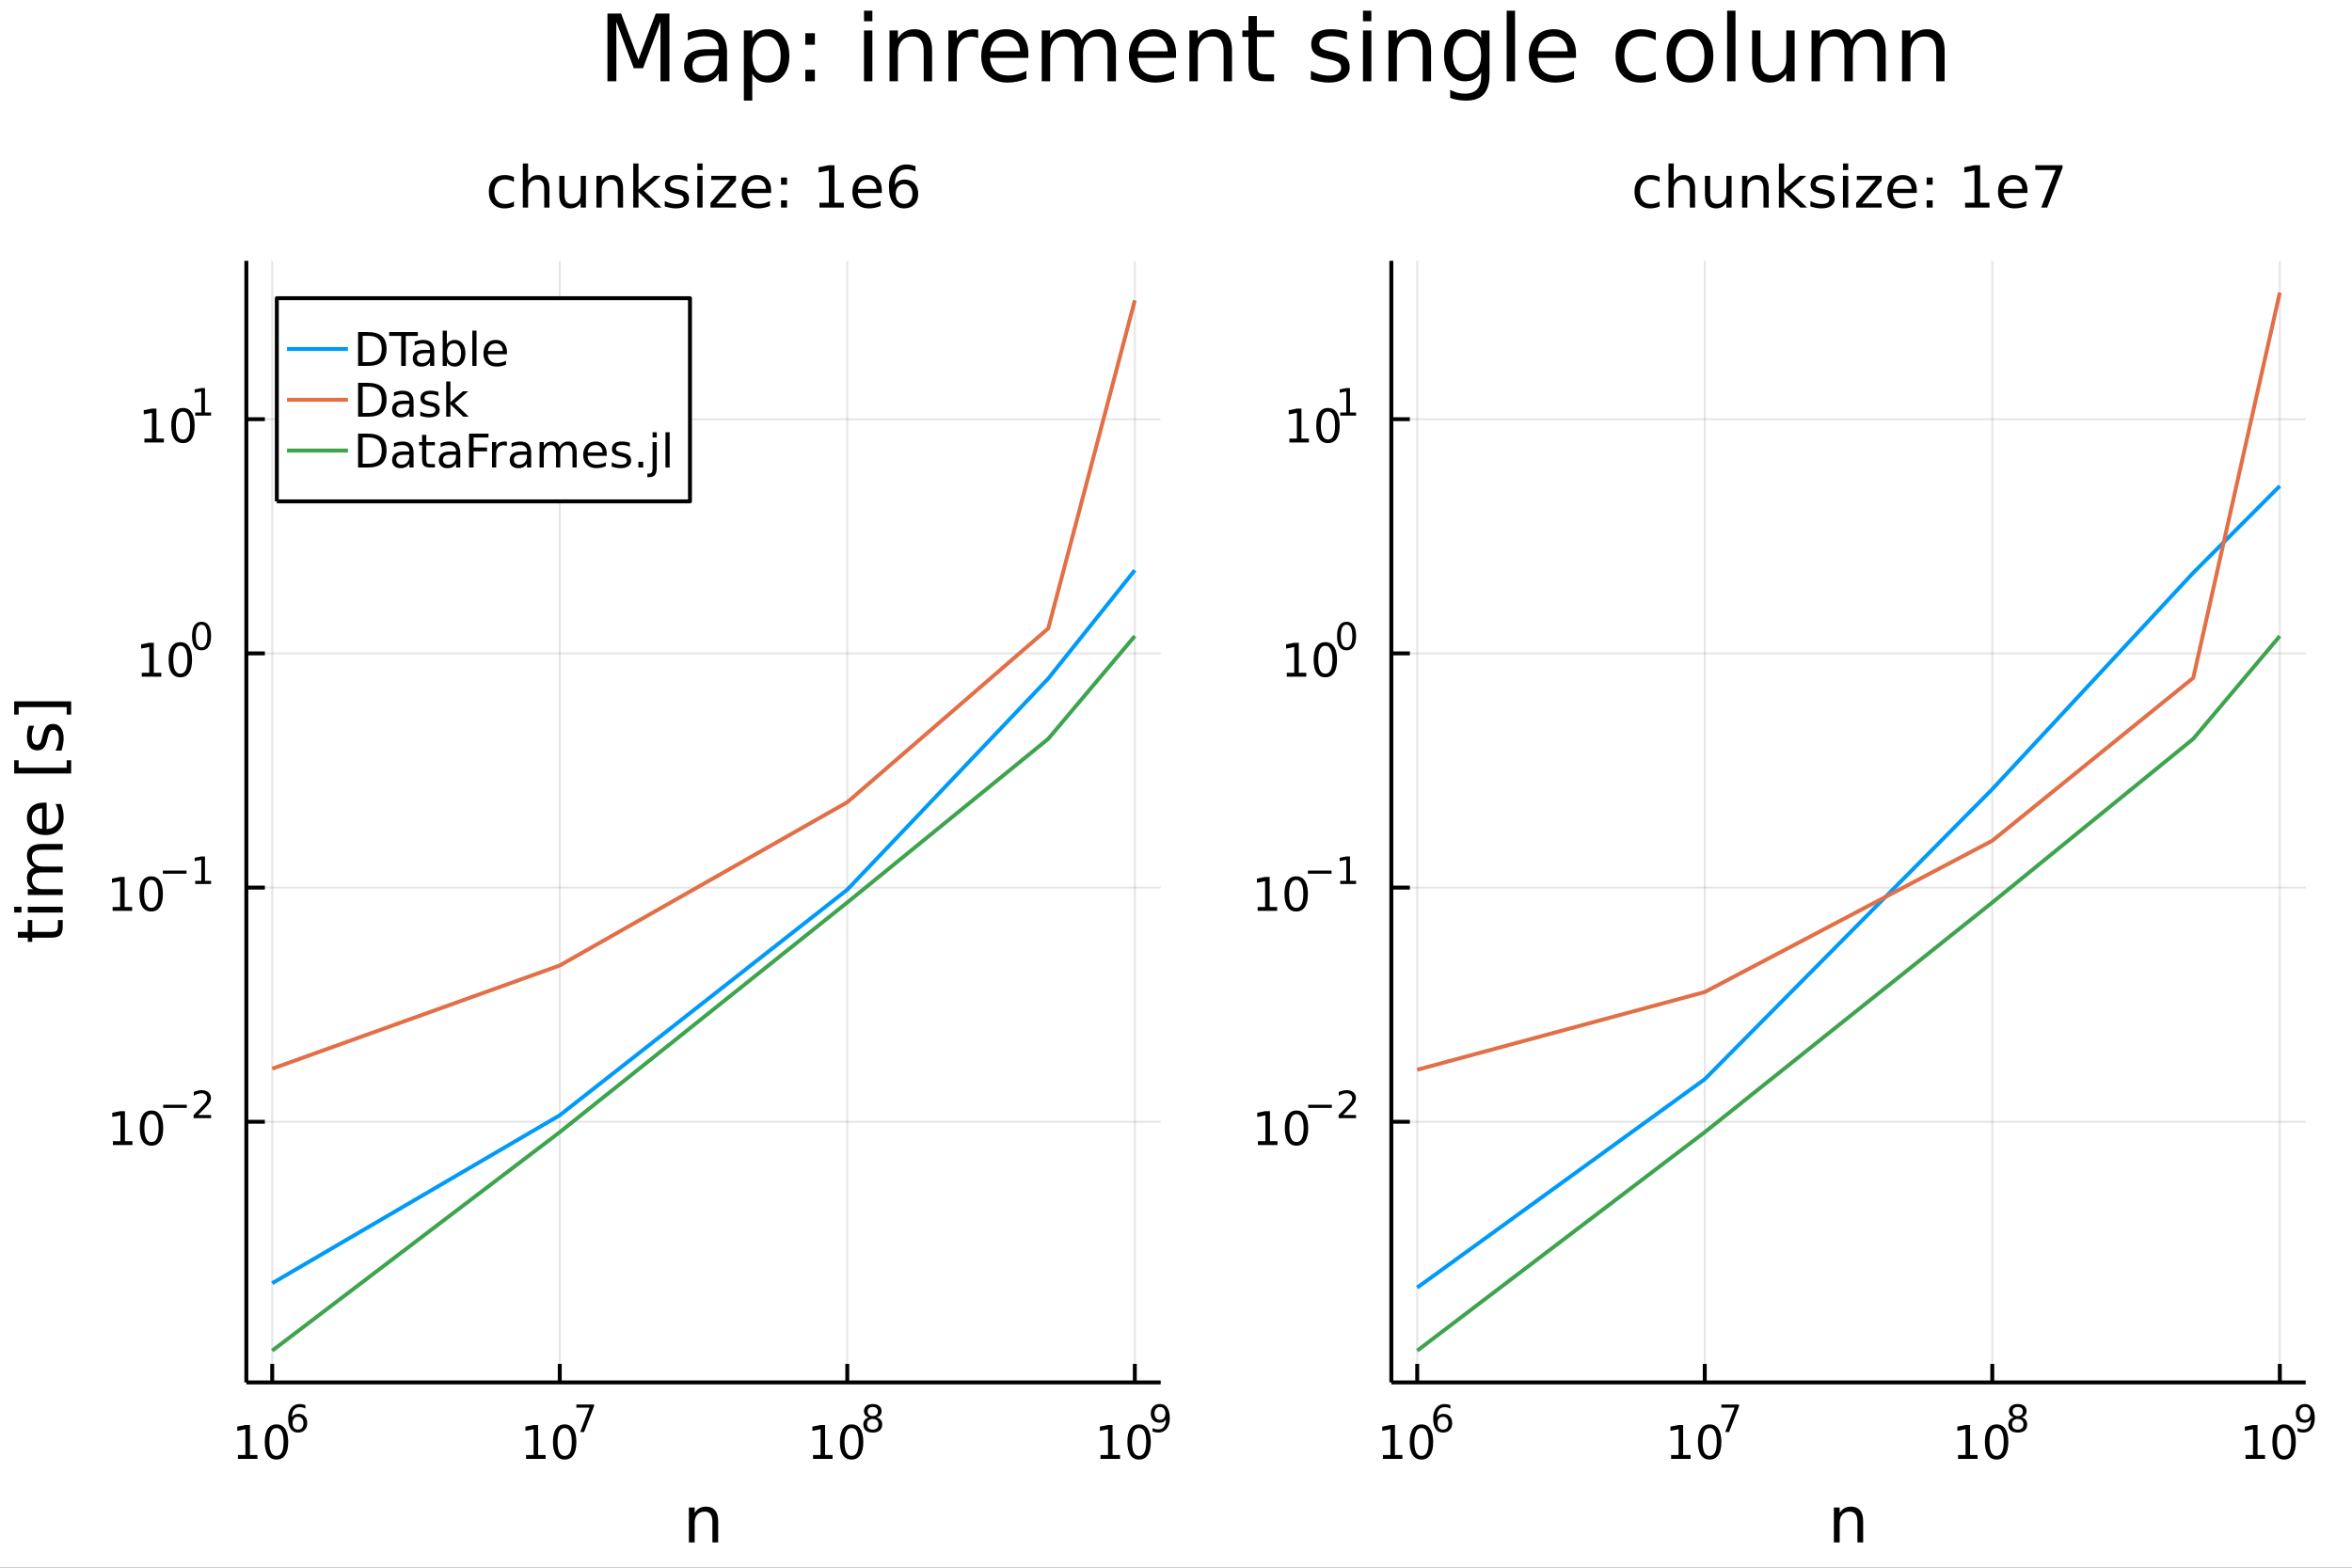 <?xml version="1.0" encoding="utf-8"?>
<svg xmlns="http://www.w3.org/2000/svg" xmlns:xlink="http://www.w3.org/1999/xlink" width="600" height="400" viewBox="0 0 2400 1600">
<rect x="0" y="0" width="2400" height="1600" fill="#333333" stroke="none"/>
<defs>
  <clipPath id="clip060">
    <rect x="0" y="0" width="2400" height="1600"/>
  </clipPath>
</defs>
<path clip-path="url(#clip060)" d="
M0 1600 L2400 1600 L2400 0 L0 0  Z
  " fill="#ffffff" fill-rule="evenodd" fill-opacity="1"/>
<defs>
  <clipPath id="clip061">
    <rect x="480" y="0" width="1681" height="1600"/>
  </clipPath>
</defs>
<path clip-path="url(#clip060)" d="
M251.372 1410.9 L1184.39 1410.9 L1184.39 266.192 L251.372 266.192  Z
  " fill="#ffffff" fill-rule="evenodd" fill-opacity="1"/>
<defs>
  <clipPath id="clip062">
    <rect x="251" y="266" width="934" height="1146"/>
  </clipPath>
</defs>
<polyline clip-path="url(#clip062)" style="stroke:#000000; stroke-linecap:butt; stroke-linejoin:round; stroke-width:2; stroke-opacity:0.1; fill:none" points="
  277.778,1410.9 277.778,266.192 
  "/>
<polyline clip-path="url(#clip062)" style="stroke:#000000; stroke-linecap:butt; stroke-linejoin:round; stroke-width:2; stroke-opacity:0.1; fill:none" points="
  571.18,1410.9 571.18,266.192 
  "/>
<polyline clip-path="url(#clip062)" style="stroke:#000000; stroke-linecap:butt; stroke-linejoin:round; stroke-width:2; stroke-opacity:0.1; fill:none" points="
  864.582,1410.9 864.582,266.192 
  "/>
<polyline clip-path="url(#clip062)" style="stroke:#000000; stroke-linecap:butt; stroke-linejoin:round; stroke-width:2; stroke-opacity:0.1; fill:none" points="
  1157.98,1410.9 1157.98,266.192 
  "/>
<polyline clip-path="url(#clip060)" style="stroke:#000000; stroke-linecap:butt; stroke-linejoin:round; stroke-width:4; stroke-opacity:1; fill:none" points="
  251.372,1410.9 1184.39,1410.9 
  "/>
<polyline clip-path="url(#clip060)" style="stroke:#000000; stroke-linecap:butt; stroke-linejoin:round; stroke-width:4; stroke-opacity:1; fill:none" points="
  277.778,1410.9 277.778,1392 
  "/>
<polyline clip-path="url(#clip060)" style="stroke:#000000; stroke-linecap:butt; stroke-linejoin:round; stroke-width:4; stroke-opacity:1; fill:none" points="
  571.18,1410.9 571.18,1392 
  "/>
<polyline clip-path="url(#clip060)" style="stroke:#000000; stroke-linecap:butt; stroke-linejoin:round; stroke-width:4; stroke-opacity:1; fill:none" points="
  864.582,1410.9 864.582,1392 
  "/>
<polyline clip-path="url(#clip060)" style="stroke:#000000; stroke-linecap:butt; stroke-linejoin:round; stroke-width:4; stroke-opacity:1; fill:none" points="
  1157.98,1410.9 1157.98,1392 
  "/>
<path clip-path="url(#clip060)" d="M242.771 1485.02 L250.409 1485.02 L250.409 1458.66 L242.099 1460.32 L242.099 1456.06 L250.363 1454.4 L255.039 1454.4 L255.039 1485.02 L262.678 1485.02 L262.678 1488.96 L242.771 1488.96 L242.771 1485.02 Z" fill="#000000" fill-rule="evenodd" fill-opacity="1" /><path clip-path="url(#clip060)" d="M282.122 1457.48 Q278.511 1457.48 276.682 1461.04 Q274.877 1464.58 274.877 1471.71 Q274.877 1478.82 276.682 1482.38 Q278.511 1485.92 282.122 1485.92 Q285.756 1485.92 287.562 1482.38 Q289.391 1478.82 289.391 1471.71 Q289.391 1464.58 287.562 1461.04 Q285.756 1457.48 282.122 1457.48 M282.122 1453.77 Q287.932 1453.77 290.988 1458.38 Q294.067 1462.96 294.067 1471.71 Q294.067 1480.44 290.988 1485.04 Q287.932 1489.63 282.122 1489.63 Q276.312 1489.63 273.233 1485.04 Q270.178 1480.44 270.178 1471.71 Q270.178 1462.96 273.233 1458.38 Q276.312 1453.77 282.122 1453.77 Z" fill="#000000" fill-rule="evenodd" fill-opacity="1" /><path clip-path="url(#clip060)" d="M304.091 1445.99 Q301.533 1445.99 300.029 1447.74 Q298.543 1449.49 298.543 1452.54 Q298.543 1455.57 300.029 1457.33 Q301.533 1459.08 304.091 1459.08 Q306.649 1459.08 308.135 1457.33 Q309.639 1455.57 309.639 1452.54 Q309.639 1449.49 308.135 1447.74 Q306.649 1445.99 304.091 1445.99 M311.633 1434.09 L311.633 1437.55 Q310.204 1436.87 308.737 1436.51 Q307.288 1436.16 305.859 1436.16 Q302.098 1436.16 300.104 1438.69 Q298.129 1441.23 297.847 1446.37 Q298.957 1444.73 300.63 1443.87 Q302.304 1442.98 304.317 1442.98 Q308.549 1442.98 310.994 1445.56 Q313.457 1448.12 313.457 1452.54 Q313.457 1456.86 310.9 1459.48 Q308.342 1462.09 304.091 1462.09 Q299.22 1462.09 296.643 1458.37 Q294.067 1454.62 294.067 1447.53 Q294.067 1440.88 297.226 1436.93 Q300.386 1432.96 305.709 1432.96 Q307.138 1432.96 308.586 1433.24 Q310.053 1433.52 311.633 1434.09 Z" fill="#000000" fill-rule="evenodd" fill-opacity="1" /><path clip-path="url(#clip060)" d="M536.84 1485.02 L544.479 1485.02 L544.479 1458.66 L536.169 1460.32 L536.169 1456.06 L544.433 1454.4 L549.109 1454.4 L549.109 1485.02 L556.747 1485.02 L556.747 1488.96 L536.84 1488.96 L536.84 1485.02 Z" fill="#000000" fill-rule="evenodd" fill-opacity="1" /><path clip-path="url(#clip060)" d="M576.192 1457.48 Q572.581 1457.48 570.752 1461.04 Q568.946 1464.58 568.946 1471.71 Q568.946 1478.82 570.752 1482.38 Q572.581 1485.92 576.192 1485.92 Q579.826 1485.92 581.631 1482.38 Q583.46 1478.82 583.46 1471.71 Q583.46 1464.58 581.631 1461.04 Q579.826 1457.48 576.192 1457.48 M576.192 1453.77 Q582.002 1453.77 585.057 1458.38 Q588.136 1462.96 588.136 1471.71 Q588.136 1480.44 585.057 1485.04 Q582.002 1489.63 576.192 1489.63 Q570.382 1489.63 567.303 1485.04 Q564.247 1480.44 564.247 1471.71 Q564.247 1462.96 567.303 1458.38 Q570.382 1453.77 576.192 1453.77 Z" fill="#000000" fill-rule="evenodd" fill-opacity="1" /><path clip-path="url(#clip060)" d="M588.136 1433.47 L606.192 1433.47 L606.192 1435.08 L595.998 1461.55 L592.029 1461.55 L601.621 1436.66 L588.136 1436.66 L588.136 1433.47 Z" fill="#000000" fill-rule="evenodd" fill-opacity="1" /><path clip-path="url(#clip060)" d="M829.64 1485.02 L837.279 1485.02 L837.279 1458.66 L828.969 1460.32 L828.969 1456.06 L837.233 1454.4 L841.908 1454.4 L841.908 1485.02 L849.547 1485.02 L849.547 1488.96 L829.64 1488.96 L829.64 1485.02 Z" fill="#000000" fill-rule="evenodd" fill-opacity="1" /><path clip-path="url(#clip060)" d="M868.992 1457.48 Q865.381 1457.48 863.552 1461.04 Q861.746 1464.58 861.746 1471.71 Q861.746 1478.82 863.552 1482.38 Q865.381 1485.92 868.992 1485.92 Q872.626 1485.92 874.431 1482.38 Q876.26 1478.82 876.26 1471.71 Q876.26 1464.58 874.431 1461.04 Q872.626 1457.48 868.992 1457.48 M868.992 1453.77 Q874.802 1453.77 877.857 1458.38 Q880.936 1462.96 880.936 1471.71 Q880.936 1480.44 877.857 1485.04 Q874.802 1489.63 868.992 1489.63 Q863.181 1489.63 860.103 1485.04 Q857.047 1480.44 857.047 1471.71 Q857.047 1462.96 860.103 1458.38 Q863.181 1453.77 868.992 1453.77 Z" fill="#000000" fill-rule="evenodd" fill-opacity="1" /><path clip-path="url(#clip060)" d="M890.566 1448.21 Q887.857 1448.21 886.296 1449.66 Q884.754 1451.11 884.754 1453.65 Q884.754 1456.19 886.296 1457.63 Q887.857 1459.08 890.566 1459.08 Q893.274 1459.08 894.835 1457.63 Q896.396 1456.17 896.396 1453.65 Q896.396 1451.11 894.835 1449.66 Q893.293 1448.21 890.566 1448.21 M886.766 1446.59 Q884.321 1445.99 882.948 1444.32 Q881.594 1442.64 881.594 1440.24 Q881.594 1436.87 883.983 1434.91 Q886.39 1432.96 890.566 1432.96 Q894.76 1432.96 897.148 1434.91 Q899.537 1436.87 899.537 1440.24 Q899.537 1442.64 898.164 1444.32 Q896.81 1445.99 894.384 1446.59 Q897.13 1447.23 898.653 1449.1 Q900.195 1450.96 900.195 1453.65 Q900.195 1457.73 897.694 1459.91 Q895.211 1462.09 890.566 1462.09 Q885.92 1462.09 883.419 1459.91 Q880.936 1457.73 880.936 1453.65 Q880.936 1450.96 882.478 1449.1 Q884.021 1447.23 886.766 1446.59 M885.375 1440.59 Q885.375 1442.78 886.729 1444 Q888.102 1445.22 890.566 1445.22 Q893.011 1445.22 894.384 1444 Q895.775 1442.78 895.775 1440.59 Q895.775 1438.41 894.384 1437.19 Q893.011 1435.97 890.566 1435.97 Q888.102 1435.97 886.729 1437.19 Q885.375 1438.41 885.375 1440.59 Z" fill="#000000" fill-rule="evenodd" fill-opacity="1" /><path clip-path="url(#clip060)" d="M1122.99 1485.02 L1130.62 1485.02 L1130.62 1458.66 L1122.31 1460.32 L1122.31 1456.06 L1130.58 1454.4 L1135.25 1454.4 L1135.25 1485.02 L1142.89 1485.02 L1142.89 1488.96 L1122.99 1488.96 L1122.99 1485.02 Z" fill="#000000" fill-rule="evenodd" fill-opacity="1" /><path clip-path="url(#clip060)" d="M1162.34 1457.48 Q1158.73 1457.48 1156.9 1461.04 Q1155.09 1464.58 1155.09 1471.71 Q1155.09 1478.82 1156.9 1482.38 Q1158.73 1485.92 1162.34 1485.92 Q1165.97 1485.92 1167.78 1482.38 Q1169.61 1478.82 1169.61 1471.71 Q1169.61 1464.58 1167.78 1461.04 Q1165.97 1457.48 1162.34 1457.48 M1162.34 1453.77 Q1168.15 1453.77 1171.2 1458.38 Q1174.28 1462.96 1174.28 1471.71 Q1174.28 1480.44 1171.2 1485.04 Q1168.15 1489.63 1162.34 1489.63 Q1156.53 1489.63 1153.45 1485.04 Q1150.39 1480.44 1150.39 1471.71 Q1150.39 1462.96 1153.45 1458.38 Q1156.53 1453.77 1162.34 1453.77 Z" fill="#000000" fill-rule="evenodd" fill-opacity="1" /><path clip-path="url(#clip060)" d="M1176.09 1460.96 L1176.09 1457.5 Q1177.52 1458.18 1178.98 1458.54 Q1180.45 1458.89 1181.86 1458.89 Q1185.62 1458.89 1187.6 1456.37 Q1189.59 1453.84 1189.87 1448.68 Q1188.78 1450.3 1187.11 1451.16 Q1185.43 1452.03 1183.4 1452.03 Q1179.19 1452.03 1176.73 1449.49 Q1174.28 1446.93 1174.28 1442.51 Q1174.28 1438.19 1176.84 1435.57 Q1179.4 1432.96 1183.65 1432.96 Q1188.52 1432.96 1191.08 1436.7 Q1193.65 1440.43 1193.65 1447.53 Q1193.65 1454.17 1190.49 1458.14 Q1187.35 1462.09 1182.03 1462.09 Q1180.6 1462.09 1179.13 1461.81 Q1177.67 1461.53 1176.09 1460.96 M1183.65 1449.06 Q1186.21 1449.06 1187.69 1447.31 Q1189.2 1445.56 1189.2 1442.51 Q1189.2 1439.48 1187.69 1437.74 Q1186.21 1435.97 1183.65 1435.97 Q1181.09 1435.97 1179.59 1437.74 Q1178.1 1439.48 1178.1 1442.51 Q1178.1 1445.56 1179.59 1447.31 Q1181.09 1449.06 1183.65 1449.06 Z" fill="#000000" fill-rule="evenodd" fill-opacity="1" /><path clip-path="url(#clip060)" d="M732.809 1552.67 L732.809 1574.19 L726.952 1574.19 L726.952 1552.86 Q726.952 1547.8 724.979 1545.29 Q723.005 1542.77 719.059 1542.77 Q714.316 1542.77 711.579 1545.79 Q708.842 1548.82 708.842 1554.04 L708.842 1574.19 L702.953 1574.19 L702.953 1538.54 L708.842 1538.54 L708.842 1544.08 Q710.942 1540.86 713.775 1539.27 Q716.64 1537.68 720.364 1537.68 Q726.507 1537.68 729.658 1541.5 Q732.809 1545.29 732.809 1552.67 Z" fill="#000000" fill-rule="evenodd" fill-opacity="1" /><polyline clip-path="url(#clip062)" style="stroke:#000000; stroke-linecap:butt; stroke-linejoin:round; stroke-width:2; stroke-opacity:0.1; fill:none" points="
  251.372,1144.89 1184.39,1144.89 
  "/>
<polyline clip-path="url(#clip062)" style="stroke:#000000; stroke-linecap:butt; stroke-linejoin:round; stroke-width:2; stroke-opacity:0.1; fill:none" points="
  251.372,905.876 1184.39,905.876 
  "/>
<polyline clip-path="url(#clip062)" style="stroke:#000000; stroke-linecap:butt; stroke-linejoin:round; stroke-width:2; stroke-opacity:0.1; fill:none" points="
  251.372,666.864 1184.39,666.864 
  "/>
<polyline clip-path="url(#clip062)" style="stroke:#000000; stroke-linecap:butt; stroke-linejoin:round; stroke-width:2; stroke-opacity:0.1; fill:none" points="
  251.372,427.852 1184.39,427.852 
  "/>
<polyline clip-path="url(#clip060)" style="stroke:#000000; stroke-linecap:butt; stroke-linejoin:round; stroke-width:4; stroke-opacity:1; fill:none" points="
  251.372,1410.9 251.372,266.192 
  "/>
<polyline clip-path="url(#clip060)" style="stroke:#000000; stroke-linecap:butt; stroke-linejoin:round; stroke-width:4; stroke-opacity:1; fill:none" points="
  251.372,1144.89 270.27,1144.89 
  "/>
<polyline clip-path="url(#clip060)" style="stroke:#000000; stroke-linecap:butt; stroke-linejoin:round; stroke-width:4; stroke-opacity:1; fill:none" points="
  251.372,905.876 270.27,905.876 
  "/>
<polyline clip-path="url(#clip060)" style="stroke:#000000; stroke-linecap:butt; stroke-linejoin:round; stroke-width:4; stroke-opacity:1; fill:none" points="
  251.372,666.864 270.27,666.864 
  "/>
<polyline clip-path="url(#clip060)" style="stroke:#000000; stroke-linecap:butt; stroke-linejoin:round; stroke-width:4; stroke-opacity:1; fill:none" points="
  251.372,427.852 270.27,427.852 
  "/>
<path clip-path="url(#clip060)" d="M115.232 1164.68 L122.871 1164.68 L122.871 1138.31 L114.561 1139.98 L114.561 1135.72 L122.825 1134.06 L127.501 1134.06 L127.501 1164.68 L135.14 1164.68 L135.14 1168.62 L115.232 1168.62 L115.232 1164.68 Z" fill="#000000" fill-rule="evenodd" fill-opacity="1" /><path clip-path="url(#clip060)" d="M154.584 1137.13 Q150.973 1137.13 149.144 1140.7 Q147.339 1144.24 147.339 1151.37 Q147.339 1158.48 149.144 1162.04 Q150.973 1165.58 154.584 1165.58 Q158.218 1165.58 160.024 1162.04 Q161.852 1158.48 161.852 1151.37 Q161.852 1144.24 160.024 1140.7 Q158.218 1137.13 154.584 1137.13 M154.584 1133.43 Q160.394 1133.43 163.45 1138.04 Q166.528 1142.62 166.528 1151.37 Q166.528 1160.1 163.45 1164.7 Q160.394 1169.29 154.584 1169.29 Q148.774 1169.29 145.695 1164.7 Q142.64 1160.1 142.64 1151.37 Q142.64 1142.62 145.695 1138.04 Q148.774 1133.43 154.584 1133.43 Z" fill="#000000" fill-rule="evenodd" fill-opacity="1" /><path clip-path="url(#clip060)" d="M166.528 1127.53 L190.64 1127.53 L190.64 1130.73 L166.528 1130.73 L166.528 1127.53 Z" fill="#000000" fill-rule="evenodd" fill-opacity="1" /><path clip-path="url(#clip060)" d="M202.113 1138.01 L215.372 1138.01 L215.372 1141.2 L197.542 1141.2 L197.542 1138.01 Q199.705 1135.77 203.429 1132.01 Q207.172 1128.23 208.131 1127.14 Q209.956 1125.09 210.67 1123.68 Q211.404 1122.25 211.404 1120.87 Q211.404 1118.64 209.824 1117.22 Q208.263 1115.81 205.743 1115.81 Q203.956 1115.81 201.962 1116.43 Q199.987 1117.06 197.73 1118.32 L197.73 1114.48 Q200.025 1113.56 202.019 1113.09 Q204.012 1112.62 205.667 1112.62 Q210.031 1112.62 212.626 1114.8 Q215.222 1116.98 215.222 1120.63 Q215.222 1122.36 214.563 1123.92 Q213.924 1125.46 212.212 1127.57 Q211.742 1128.11 209.222 1130.73 Q206.702 1133.32 202.113 1138.01 Z" fill="#000000" fill-rule="evenodd" fill-opacity="1" /><path clip-path="url(#clip060)" d="M114.931 925.668 L122.57 925.668 L122.57 899.303 L114.26 900.969 L114.26 896.71 L122.524 895.043 L127.2 895.043 L127.2 925.668 L134.839 925.668 L134.839 929.603 L114.931 929.603 L114.931 925.668 Z" fill="#000000" fill-rule="evenodd" fill-opacity="1" /><path clip-path="url(#clip060)" d="M154.283 898.122 Q150.672 898.122 148.843 901.687 Q147.038 905.229 147.038 912.358 Q147.038 919.465 148.843 923.029 Q150.672 926.571 154.283 926.571 Q157.917 926.571 159.723 923.029 Q161.552 919.465 161.552 912.358 Q161.552 905.229 159.723 901.687 Q157.917 898.122 154.283 898.122 M154.283 894.418 Q160.093 894.418 163.149 899.025 Q166.227 903.608 166.227 912.358 Q166.227 921.085 163.149 925.691 Q160.093 930.275 154.283 930.275 Q148.473 930.275 145.394 925.691 Q142.339 921.085 142.339 912.358 Q142.339 903.608 145.394 899.025 Q148.473 894.418 154.283 894.418 Z" fill="#000000" fill-rule="evenodd" fill-opacity="1" /><path clip-path="url(#clip060)" d="M166.227 888.52 L190.339 888.52 L190.339 891.717 L166.227 891.717 L166.227 888.52 Z" fill="#000000" fill-rule="evenodd" fill-opacity="1" /><path clip-path="url(#clip060)" d="M199.197 898.996 L205.404 898.996 L205.404 877.574 L198.652 878.928 L198.652 875.467 L205.366 874.113 L209.166 874.113 L209.166 898.996 L215.372 898.996 L215.372 902.193 L199.197 902.193 L199.197 898.996 Z" fill="#000000" fill-rule="evenodd" fill-opacity="1" /><path clip-path="url(#clip060)" d="M144.667 686.656 L152.305 686.656 L152.305 660.291 L143.995 661.957 L143.995 657.698 L152.259 656.032 L156.935 656.032 L156.935 686.656 L164.574 686.656 L164.574 690.592 L144.667 690.592 L144.667 686.656 Z" fill="#000000" fill-rule="evenodd" fill-opacity="1" /><path clip-path="url(#clip060)" d="M184.018 659.11 Q180.407 659.11 178.578 662.675 Q176.773 666.217 176.773 673.346 Q176.773 680.453 178.578 684.018 Q180.407 687.559 184.018 687.559 Q187.652 687.559 189.458 684.018 Q191.287 680.453 191.287 673.346 Q191.287 666.217 189.458 662.675 Q187.652 659.11 184.018 659.11 M184.018 655.407 Q189.828 655.407 192.884 660.013 Q195.963 664.596 195.963 673.346 Q195.963 682.073 192.884 686.68 Q189.828 691.263 184.018 691.263 Q178.208 691.263 175.129 686.68 Q172.074 682.073 172.074 673.346 Q172.074 664.596 175.129 660.013 Q178.208 655.407 184.018 655.407 Z" fill="#000000" fill-rule="evenodd" fill-opacity="1" /><path clip-path="url(#clip060)" d="M205.667 637.603 Q202.733 637.603 201.248 640.499 Q199.781 643.377 199.781 649.169 Q199.781 654.943 201.248 657.84 Q202.733 660.717 205.667 660.717 Q208.62 660.717 210.087 657.84 Q211.573 654.943 211.573 649.169 Q211.573 643.377 210.087 640.499 Q208.62 637.603 205.667 637.603 M205.667 634.593 Q210.388 634.593 212.871 638.336 Q215.372 642.06 215.372 649.169 Q215.372 656.26 212.871 660.003 Q210.388 663.727 205.667 663.727 Q200.947 663.727 198.445 660.003 Q195.963 656.26 195.963 649.169 Q195.963 642.06 198.445 638.336 Q200.947 634.593 205.667 634.593 Z" fill="#000000" fill-rule="evenodd" fill-opacity="1" /><path clip-path="url(#clip060)" d="M147.356 447.645 L154.995 447.645 L154.995 421.279 L146.685 422.946 L146.685 418.686 L154.949 417.02 L159.624 417.02 L159.624 447.645 L167.263 447.645 L167.263 451.58 L147.356 451.58 L147.356 447.645 Z" fill="#000000" fill-rule="evenodd" fill-opacity="1" /><path clip-path="url(#clip060)" d="M186.708 420.098 Q183.097 420.098 181.268 423.663 Q179.462 427.205 179.462 434.334 Q179.462 441.441 181.268 445.006 Q183.097 448.547 186.708 448.547 Q190.342 448.547 192.147 445.006 Q193.976 441.441 193.976 434.334 Q193.976 427.205 192.147 423.663 Q190.342 420.098 186.708 420.098 M186.708 416.395 Q192.518 416.395 195.573 421.001 Q198.652 425.585 198.652 434.334 Q198.652 443.061 195.573 447.668 Q192.518 452.251 186.708 452.251 Q180.898 452.251 177.819 447.668 Q174.763 443.061 174.763 434.334 Q174.763 425.585 177.819 421.001 Q180.898 416.395 186.708 416.395 Z" fill="#000000" fill-rule="evenodd" fill-opacity="1" /><path clip-path="url(#clip060)" d="M199.197 420.972 L205.404 420.972 L205.404 399.55 L198.652 400.904 L198.652 397.443 L205.366 396.089 L209.166 396.089 L209.166 420.972 L215.372 420.972 L215.372 424.169 L199.197 424.169 L199.197 420.972 Z" fill="#000000" fill-rule="evenodd" fill-opacity="1" /><path clip-path="url(#clip060)" d="M18.235 951.09 L28.356 951.09 L28.356 939.027 L32.908 939.027 L32.908 951.09 L52.259 951.09 Q56.62 951.09 57.861 949.912 Q59.103 948.703 59.103 945.043 L59.103 939.027 L64.004 939.027 L64.004 945.043 Q64.004 951.822 61.49 954.4 Q58.943 956.978 52.259 956.978 L32.908 956.978 L32.908 961.275 L28.356 961.275 L28.356 956.978 L18.235 956.978 L18.235 951.09 Z" fill="#000000" fill-rule="evenodd" fill-opacity="1" /><path clip-path="url(#clip060)" d="M28.356 931.325 L28.356 925.468 L64.004 925.468 L64.004 931.325 L28.356 931.325 M14.479 931.325 L14.479 925.468 L21.895 925.468 L21.895 931.325 L14.479 931.325 Z" fill="#000000" fill-rule="evenodd" fill-opacity="1" /><path clip-path="url(#clip060)" d="M35.199 885.46 Q31.253 883.263 29.375 880.208 Q27.497 877.152 27.497 873.015 Q27.497 867.445 31.412 864.421 Q35.295 861.397 42.488 861.397 L64.004 861.397 L64.004 867.286 L42.679 867.286 Q37.555 867.286 35.072 869.1 Q32.589 870.914 32.589 874.638 Q32.589 879.189 35.613 881.831 Q38.637 884.473 43.857 884.473 L64.004 884.473 L64.004 890.361 L42.679 890.361 Q37.523 890.361 35.072 892.175 Q32.589 893.99 32.589 897.777 Q32.589 902.265 35.645 904.907 Q38.669 907.549 43.857 907.549 L64.004 907.549 L64.004 913.437 L28.356 913.437 L28.356 907.549 L33.894 907.549 Q30.616 905.543 29.056 902.743 Q27.497 899.942 27.497 896.09 Q27.497 892.207 29.47 889.502 Q31.444 886.765 35.199 885.46 Z" fill="#000000" fill-rule="evenodd" fill-opacity="1" /><path clip-path="url(#clip060)" d="M44.716 819.224 L47.581 819.224 L47.581 846.151 Q53.628 845.769 56.811 842.523 Q59.962 839.245 59.962 833.42 Q59.962 830.046 59.134 826.895 Q58.307 823.712 56.652 820.593 L62.19 820.593 Q63.527 823.744 64.227 827.054 Q64.927 830.364 64.927 833.77 Q64.927 842.3 59.962 847.297 Q54.997 852.262 46.53 852.262 Q37.777 852.262 32.653 847.552 Q27.497 842.809 27.497 834.789 Q27.497 827.595 32.144 823.426 Q36.759 819.224 44.716 819.224 M42.997 825.081 Q38.191 825.145 35.327 827.786 Q32.462 830.396 32.462 834.725 Q32.462 839.627 35.231 842.587 Q38 845.515 43.029 845.96 L42.997 825.081 Z" fill="#000000" fill-rule="evenodd" fill-opacity="1" /><path clip-path="url(#clip060)" d="M14.479 789.433 L14.479 775.938 L19.03 775.938 L19.03 783.577 L68.046 783.577 L68.046 775.938 L72.598 775.938 L72.598 789.433 L14.479 789.433 Z" fill="#000000" fill-rule="evenodd" fill-opacity="1" /><path clip-path="url(#clip060)" d="M29.407 740.735 L34.945 740.735 Q33.672 743.218 33.035 745.892 Q32.398 748.565 32.398 751.43 Q32.398 755.79 33.735 757.986 Q35.072 760.151 37.746 760.151 Q39.783 760.151 40.96 758.591 Q42.106 757.032 43.157 752.321 L43.602 750.316 Q44.939 744.077 47.39 741.467 Q49.809 738.826 54.169 738.826 Q59.134 738.826 62.031 742.772 Q64.927 746.687 64.927 753.562 Q64.927 756.427 64.354 759.546 Q63.813 762.633 62.699 766.071 L56.652 766.071 Q58.339 762.824 59.198 759.673 Q60.026 756.522 60.026 753.435 Q60.026 749.297 58.625 747.069 Q57.193 744.841 54.615 744.841 Q52.228 744.841 50.955 746.464 Q49.681 748.056 48.504 753.499 L48.026 755.536 Q46.88 760.978 44.525 763.397 Q42.138 765.816 38 765.816 Q32.971 765.816 30.234 762.251 Q27.497 758.687 27.497 752.13 Q27.497 748.883 27.974 746.019 Q28.452 743.154 29.407 740.735 Z" fill="#000000" fill-rule="evenodd" fill-opacity="1" /><path clip-path="url(#clip060)" d="M14.479 715.814 L72.598 715.814 L72.598 729.309 L68.046 729.309 L68.046 721.702 L19.03 721.702 L19.03 729.309 L14.479 729.309 L14.479 715.814 Z" fill="#000000" fill-rule="evenodd" fill-opacity="1" /><path clip-path="url(#clip060)" d="M524.45 180.677 L524.45 185.654 Q522.193 184.41 519.908 183.802 Q517.651 183.165 515.336 183.165 Q510.156 183.165 507.292 186.464 Q504.427 189.734 504.427 195.665 Q504.427 201.597 507.292 204.896 Q510.156 208.165 515.336 208.165 Q517.651 208.165 519.908 207.558 Q522.193 206.921 524.45 205.677 L524.45 210.596 Q522.222 211.637 519.821 212.158 Q517.448 212.679 514.757 212.679 Q507.437 212.679 503.125 208.078 Q498.814 203.478 498.814 195.665 Q498.814 187.737 503.154 183.194 Q507.523 178.652 515.104 178.652 Q517.564 178.652 519.908 179.172 Q522.251 179.664 524.45 180.677 Z" fill="#000000" fill-rule="evenodd" fill-opacity="1" /><path clip-path="url(#clip060)" d="M560.648 192.28 L560.648 211.84 L555.324 211.84 L555.324 192.454 Q555.324 187.853 553.53 185.567 Q551.736 183.281 548.148 183.281 Q543.837 183.281 541.348 186.03 Q538.86 188.779 538.86 193.524 L538.86 211.84 L533.507 211.84 L533.507 166.817 L538.86 166.817 L538.86 184.467 Q540.77 181.545 543.345 180.098 Q545.949 178.652 549.334 178.652 Q554.919 178.652 557.784 182.124 Q560.648 185.567 560.648 192.28 Z" fill="#000000" fill-rule="evenodd" fill-opacity="1" /><path clip-path="url(#clip060)" d="M570.717 199.051 L570.717 179.433 L576.042 179.433 L576.042 198.848 Q576.042 203.449 577.836 205.764 Q579.629 208.05 583.217 208.05 Q587.529 208.05 590.017 205.301 Q592.534 202.552 592.534 197.807 L592.534 179.433 L597.859 179.433 L597.859 211.84 L592.534 211.84 L592.534 206.863 Q590.596 209.815 588.021 211.261 Q585.474 212.679 582.089 212.679 Q576.504 212.679 573.611 209.207 Q570.717 205.735 570.717 199.051 M584.114 178.652 L584.114 178.652 Z" fill="#000000" fill-rule="evenodd" fill-opacity="1" /><path clip-path="url(#clip060)" d="M635.763 192.28 L635.763 211.84 L630.439 211.84 L630.439 192.454 Q630.439 187.853 628.645 185.567 Q626.851 183.281 623.263 183.281 Q618.952 183.281 616.464 186.03 Q613.975 188.779 613.975 193.524 L613.975 211.84 L608.622 211.84 L608.622 179.433 L613.975 179.433 L613.975 184.467 Q615.885 181.545 618.46 180.098 Q621.064 178.652 624.45 178.652 Q630.034 178.652 632.899 182.124 Q635.763 185.567 635.763 192.28 Z" fill="#000000" fill-rule="evenodd" fill-opacity="1" /><path clip-path="url(#clip060)" d="M646.18 166.817 L651.533 166.817 L651.533 193.408 L667.418 179.433 L674.218 179.433 L657.031 194.595 L674.941 211.84 L667.997 211.84 L651.533 196.013 L651.533 211.84 L646.18 211.84 L646.18 166.817 Z" fill="#000000" fill-rule="evenodd" fill-opacity="1" /><path clip-path="url(#clip060)" d="M701.359 180.388 L701.359 185.422 Q699.102 184.265 696.672 183.686 Q694.241 183.108 691.637 183.108 Q687.673 183.108 685.676 184.323 Q683.709 185.538 683.709 187.969 Q683.709 189.82 685.127 190.891 Q686.544 191.933 690.827 192.888 L692.65 193.293 Q698.321 194.508 700.694 196.736 Q703.095 198.935 703.095 202.899 Q703.095 207.413 699.507 210.046 Q695.948 212.679 689.698 212.679 Q687.094 212.679 684.259 212.158 Q681.452 211.666 678.327 210.654 L678.327 205.156 Q681.278 206.69 684.143 207.471 Q687.007 208.223 689.814 208.223 Q693.576 208.223 695.601 206.95 Q697.627 205.648 697.627 203.304 Q697.627 201.134 696.151 199.977 Q694.704 198.819 689.756 197.749 L687.904 197.315 Q682.956 196.273 680.757 194.132 Q678.558 191.962 678.558 188.2 Q678.558 183.628 681.799 181.14 Q685.04 178.652 691 178.652 Q693.952 178.652 696.556 179.086 Q699.16 179.52 701.359 180.388 Z" fill="#000000" fill-rule="evenodd" fill-opacity="1" /><path clip-path="url(#clip060)" d="M711.573 179.433 L716.897 179.433 L716.897 211.84 L711.573 211.84 L711.573 179.433 M711.573 166.817 L716.897 166.817 L716.897 173.559 L711.573 173.559 L711.573 166.817 Z" fill="#000000" fill-rule="evenodd" fill-opacity="1" /><path clip-path="url(#clip060)" d="M725.722 179.433 L751.012 179.433 L751.012 184.294 L730.989 207.587 L751.012 207.587 L751.012 211.84 L724.999 211.84 L724.999 206.979 L745.022 183.686 L725.722 183.686 L725.722 179.433 Z" fill="#000000" fill-rule="evenodd" fill-opacity="1" /><path clip-path="url(#clip060)" d="M786.862 194.305 L786.862 196.91 L762.383 196.91 Q762.73 202.407 765.682 205.301 Q768.662 208.165 773.957 208.165 Q777.024 208.165 779.889 207.413 Q782.782 206.661 785.618 205.156 L785.618 210.191 Q782.753 211.406 779.744 212.043 Q776.735 212.679 773.639 212.679 Q765.884 212.679 761.341 208.165 Q756.828 203.651 756.828 195.955 Q756.828 187.998 761.11 183.339 Q765.421 178.652 772.713 178.652 Q779.252 178.652 783.043 182.876 Q786.862 187.072 786.862 194.305 M781.538 192.743 Q781.48 188.374 779.079 185.77 Q776.706 183.165 772.771 183.165 Q768.315 183.165 765.624 185.683 Q762.962 188.2 762.557 192.772 L781.538 192.743 Z" fill="#000000" fill-rule="evenodd" fill-opacity="1" /><path clip-path="url(#clip060)" d="M796.96 204.491 L803.066 204.491 L803.066 211.84 L796.96 211.84 L796.96 204.491 M796.96 181.198 L803.066 181.198 L803.066 188.547 L796.96 188.547 L796.96 181.198 Z" fill="#000000" fill-rule="evenodd" fill-opacity="1" /><path clip-path="url(#clip060)" d="M836.167 206.921 L845.716 206.921 L845.716 173.964 L835.328 176.047 L835.328 170.723 L845.658 168.64 L851.503 168.64 L851.503 206.921 L861.052 206.921 L861.052 211.84 L836.167 211.84 L836.167 206.921 Z" fill="#000000" fill-rule="evenodd" fill-opacity="1" /><path clip-path="url(#clip060)" d="M899.825 194.305 L899.825 196.91 L875.345 196.91 Q875.693 202.407 878.644 205.301 Q881.624 208.165 886.919 208.165 Q889.987 208.165 892.851 207.413 Q895.745 206.661 898.58 205.156 L898.58 210.191 Q895.716 211.406 892.706 212.043 Q889.697 212.679 886.601 212.679 Q878.847 212.679 874.304 208.165 Q869.79 203.651 869.79 195.955 Q869.79 187.998 874.072 183.339 Q878.384 178.652 885.675 178.652 Q892.215 178.652 896.005 182.876 Q899.825 187.072 899.825 194.305 M894.5 192.743 Q894.443 188.374 892.041 185.77 Q889.668 183.165 885.733 183.165 Q881.277 183.165 878.586 185.683 Q875.924 188.2 875.519 192.772 L894.5 192.743 Z" fill="#000000" fill-rule="evenodd" fill-opacity="1" /><path clip-path="url(#clip060)" d="M922.539 187.911 Q918.603 187.911 916.289 190.602 Q914.003 193.293 914.003 197.98 Q914.003 202.639 916.289 205.359 Q918.603 208.05 922.539 208.05 Q926.474 208.05 928.76 205.359 Q931.074 202.639 931.074 197.98 Q931.074 193.293 928.76 190.602 Q926.474 187.911 922.539 187.911 M934.141 169.595 L934.141 174.919 Q931.942 173.877 929.685 173.327 Q927.457 172.778 925.258 172.778 Q919.471 172.778 916.404 176.684 Q913.366 180.59 912.932 188.489 Q914.639 185.972 917.214 184.641 Q919.79 183.281 922.886 183.281 Q929.396 183.281 933.158 187.245 Q936.948 191.18 936.948 197.98 Q936.948 204.635 933.013 208.657 Q929.078 212.679 922.539 212.679 Q915.044 212.679 911.08 206.95 Q907.116 201.192 907.116 190.283 Q907.116 180.04 911.977 173.964 Q916.838 167.859 925.027 167.859 Q927.226 167.859 929.454 168.293 Q931.711 168.727 934.141 169.595 Z" fill="#000000" fill-rule="evenodd" fill-opacity="1" /><polyline clip-path="url(#clip062)" style="stroke:#009af9; stroke-linecap:butt; stroke-linejoin:round; stroke-width:4; stroke-opacity:1; fill:none" points="
  277.778,1309.67 571.18,1138.24 864.582,908 1069.66,692.514 1157.98,581.939 
  "/>
<polyline clip-path="url(#clip062)" style="stroke:#e26f46; stroke-linecap:butt; stroke-linejoin:round; stroke-width:4; stroke-opacity:1; fill:none" points="
  277.778,1090.71 571.18,985.368 864.582,818.743 1069.66,641.352 1157.98,306.53 
  "/>
<polyline clip-path="url(#clip062)" style="stroke:#3da44d; stroke-linecap:butt; stroke-linejoin:round; stroke-width:4; stroke-opacity:1; fill:none" points="
  277.778,1378.5 571.18,1155.49 864.582,921.066 1069.66,754.039 1157.98,649.15 
  "/>
<path clip-path="url(#clip060)" d="
M282.473 511.709 L704.056 511.709 L704.056 304.349 L282.473 304.349  Z
  " fill="#ffffff" fill-rule="evenodd" fill-opacity="1"/>
<polyline clip-path="url(#clip060)" style="stroke:#000000; stroke-linecap:butt; stroke-linejoin:round; stroke-width:4; stroke-opacity:1; fill:none" points="
  282.473,511.709 704.056,511.709 704.056,304.349 282.473,304.349 282.473,511.709 
  "/>
<polyline clip-path="url(#clip060)" style="stroke:#009af9; stroke-linecap:butt; stroke-linejoin:round; stroke-width:4; stroke-opacity:1; fill:none" points="
  292.84,356.189 355.041,356.189 
  "/>
<path clip-path="url(#clip060)" d="M370.084 342.752 L370.084 369.626 L375.732 369.626 Q382.884 369.626 386.195 366.386 Q389.528 363.145 389.528 356.154 Q389.528 349.21 386.195 345.992 Q382.884 342.752 375.732 342.752 L370.084 342.752 M365.408 338.909 L375.014 338.909 Q385.06 338.909 389.759 343.099 Q394.458 347.265 394.458 356.154 Q394.458 365.089 389.736 369.279 Q385.014 373.469 375.014 373.469 L365.408 373.469 L365.408 338.909 Z" fill="#000000" fill-rule="evenodd" fill-opacity="1" /><path clip-path="url(#clip060)" d="M397.12 338.909 L426.356 338.909 L426.356 342.844 L414.088 342.844 L414.088 373.469 L409.389 373.469 L409.389 342.844 L397.12 342.844 L397.12 338.909 Z" fill="#000000" fill-rule="evenodd" fill-opacity="1" /><path clip-path="url(#clip060)" d="M434.62 360.437 Q429.458 360.437 427.468 361.617 Q425.477 362.798 425.477 365.645 Q425.477 367.913 426.958 369.256 Q428.463 370.575 431.032 370.575 Q434.574 370.575 436.704 368.075 Q438.856 365.552 438.856 361.386 L438.856 360.437 L434.62 360.437 M443.116 358.677 L443.116 373.469 L438.856 373.469 L438.856 369.534 Q437.398 371.895 435.222 373.029 Q433.046 374.14 429.898 374.14 Q425.917 374.14 423.556 371.918 Q421.218 369.673 421.218 365.923 Q421.218 361.548 424.134 359.326 Q427.074 357.103 432.884 357.103 L438.856 357.103 L438.856 356.687 Q438.856 353.747 436.912 352.15 Q434.991 350.529 431.495 350.529 Q429.273 350.529 427.167 351.062 Q425.06 351.594 423.116 352.659 L423.116 348.724 Q425.454 347.821 427.653 347.381 Q429.852 346.918 431.935 346.918 Q437.56 346.918 440.338 349.835 Q443.116 352.751 443.116 358.677 Z" fill="#000000" fill-rule="evenodd" fill-opacity="1" /><path clip-path="url(#clip060)" d="M470.5 360.529 Q470.5 355.83 468.555 353.168 Q466.634 350.483 463.254 350.483 Q459.875 350.483 457.93 353.168 Q456.009 355.83 456.009 360.529 Q456.009 365.228 457.93 367.913 Q459.875 370.575 463.254 370.575 Q466.634 370.575 468.555 367.913 Q470.5 365.228 470.5 360.529 M456.009 351.478 Q457.352 349.164 459.389 348.052 Q461.449 346.918 464.296 346.918 Q469.018 346.918 471.958 350.668 Q474.921 354.418 474.921 360.529 Q474.921 366.64 471.958 370.39 Q469.018 374.14 464.296 374.14 Q461.449 374.14 459.389 373.029 Q457.352 371.895 456.009 369.58 L456.009 373.469 L451.727 373.469 L451.727 337.451 L456.009 337.451 L456.009 351.478 Z" fill="#000000" fill-rule="evenodd" fill-opacity="1" /><path clip-path="url(#clip060)" d="M481.981 337.451 L486.24 337.451 L486.24 373.469 L481.981 373.469 L481.981 337.451 Z" fill="#000000" fill-rule="evenodd" fill-opacity="1" /><path clip-path="url(#clip060)" d="M517.328 359.441 L517.328 361.525 L497.745 361.525 Q498.023 365.923 500.384 368.237 Q502.768 370.529 507.004 370.529 Q509.458 370.529 511.749 369.927 Q514.064 369.325 516.333 368.122 L516.333 372.15 Q514.041 373.122 511.634 373.631 Q509.226 374.14 506.75 374.14 Q500.546 374.14 496.912 370.529 Q493.301 366.918 493.301 360.761 Q493.301 354.395 496.726 350.668 Q500.175 346.918 506.009 346.918 Q511.24 346.918 514.273 350.298 Q517.328 353.654 517.328 359.441 M513.069 358.191 Q513.023 354.696 511.101 352.613 Q509.203 350.529 506.055 350.529 Q502.49 350.529 500.338 352.543 Q498.208 354.557 497.884 358.214 L513.069 358.191 Z" fill="#000000" fill-rule="evenodd" fill-opacity="1" /><polyline clip-path="url(#clip060)" style="stroke:#e26f46; stroke-linecap:butt; stroke-linejoin:round; stroke-width:4; stroke-opacity:1; fill:none" points="
  292.84,408.029 355.041,408.029 
  "/>
<path clip-path="url(#clip060)" d="M370.084 394.592 L370.084 421.466 L375.732 421.466 Q382.884 421.466 386.195 418.226 Q389.528 414.985 389.528 407.994 Q389.528 401.05 386.195 397.832 Q382.884 394.592 375.732 394.592 L370.084 394.592 M365.408 390.749 L375.014 390.749 Q385.06 390.749 389.759 394.939 Q394.458 399.105 394.458 407.994 Q394.458 416.929 389.736 421.119 Q385.014 425.309 375.014 425.309 L365.408 425.309 L365.408 390.749 Z" fill="#000000" fill-rule="evenodd" fill-opacity="1" /><path clip-path="url(#clip060)" d="M413.509 412.277 Q408.347 412.277 406.357 413.457 Q404.366 414.638 404.366 417.485 Q404.366 419.753 405.847 421.096 Q407.352 422.415 409.921 422.415 Q413.463 422.415 415.593 419.915 Q417.745 417.392 417.745 413.226 L417.745 412.277 L413.509 412.277 M422.005 410.517 L422.005 425.309 L417.745 425.309 L417.745 421.374 Q416.287 423.735 414.111 424.869 Q411.935 425.98 408.787 425.98 Q404.806 425.98 402.445 423.758 Q400.107 421.513 400.107 417.763 Q400.107 413.388 403.023 411.166 Q405.963 408.943 411.773 408.943 L417.745 408.943 L417.745 408.527 Q417.745 405.587 415.801 403.99 Q413.88 402.369 410.384 402.369 Q408.162 402.369 406.056 402.902 Q403.949 403.434 402.005 404.499 L402.005 400.564 Q404.343 399.661 406.542 399.221 Q408.741 398.758 410.824 398.758 Q416.449 398.758 419.227 401.675 Q422.005 404.591 422.005 410.517 Z" fill="#000000" fill-rule="evenodd" fill-opacity="1" /><path clip-path="url(#clip060)" d="M447.305 400.147 L447.305 404.175 Q445.5 403.249 443.555 402.786 Q441.611 402.323 439.528 402.323 Q436.356 402.323 434.759 403.295 Q433.185 404.267 433.185 406.212 Q433.185 407.693 434.319 408.55 Q435.454 409.383 438.88 410.147 L440.338 410.471 Q444.875 411.443 446.773 413.226 Q448.694 414.985 448.694 418.156 Q448.694 421.767 445.824 423.874 Q442.977 425.98 437.977 425.98 Q435.893 425.98 433.625 425.564 Q431.38 425.17 428.88 424.36 L428.88 419.962 Q431.241 421.189 433.532 421.814 Q435.824 422.415 438.069 422.415 Q441.079 422.415 442.699 421.397 Q444.319 420.355 444.319 418.48 Q444.319 416.744 443.139 415.818 Q441.981 414.892 438.023 414.036 L436.542 413.689 Q432.583 412.855 430.824 411.142 Q429.065 409.406 429.065 406.397 Q429.065 402.74 431.657 400.749 Q434.25 398.758 439.018 398.758 Q441.379 398.758 443.463 399.105 Q445.546 399.453 447.305 400.147 Z" fill="#000000" fill-rule="evenodd" fill-opacity="1" /><path clip-path="url(#clip060)" d="M455.315 389.291 L459.597 389.291 L459.597 410.564 L472.305 399.383 L477.745 399.383 L463.995 411.513 L478.324 425.309 L472.768 425.309 L459.597 412.647 L459.597 425.309 L455.315 425.309 L455.315 389.291 Z" fill="#000000" fill-rule="evenodd" fill-opacity="1" /><polyline clip-path="url(#clip060)" style="stroke:#3da44d; stroke-linecap:butt; stroke-linejoin:round; stroke-width:4; stroke-opacity:1; fill:none" points="
  292.84,459.869 355.041,459.869 
  "/>
<path clip-path="url(#clip060)" d="M370.084 446.432 L370.084 473.306 L375.732 473.306 Q382.884 473.306 386.195 470.066 Q389.528 466.825 389.528 459.834 Q389.528 452.89 386.195 449.672 Q382.884 446.432 375.732 446.432 L370.084 446.432 M365.408 442.589 L375.014 442.589 Q385.06 442.589 389.759 446.779 Q394.458 450.945 394.458 459.834 Q394.458 468.769 389.736 472.959 Q385.014 477.149 375.014 477.149 L365.408 477.149 L365.408 442.589 Z" fill="#000000" fill-rule="evenodd" fill-opacity="1" /><path clip-path="url(#clip060)" d="M413.509 464.117 Q408.347 464.117 406.357 465.297 Q404.366 466.478 404.366 469.325 Q404.366 471.593 405.847 472.936 Q407.352 474.255 409.921 474.255 Q413.463 474.255 415.593 471.755 Q417.745 469.232 417.745 465.066 L417.745 464.117 L413.509 464.117 M422.005 462.357 L422.005 477.149 L417.745 477.149 L417.745 473.214 Q416.287 475.575 414.111 476.709 Q411.935 477.82 408.787 477.82 Q404.806 477.82 402.445 475.598 Q400.107 473.353 400.107 469.603 Q400.107 465.228 403.023 463.006 Q405.963 460.783 411.773 460.783 L417.745 460.783 L417.745 460.367 Q417.745 457.427 415.801 455.83 Q413.88 454.209 410.384 454.209 Q408.162 454.209 406.056 454.742 Q403.949 455.274 402.005 456.339 L402.005 452.404 Q404.343 451.501 406.542 451.061 Q408.741 450.598 410.824 450.598 Q416.449 450.598 419.227 453.515 Q422.005 456.431 422.005 462.357 Z" fill="#000000" fill-rule="evenodd" fill-opacity="1" /><path clip-path="url(#clip060)" d="M434.991 443.862 L434.991 451.223 L443.764 451.223 L443.764 454.533 L434.991 454.533 L434.991 468.607 Q434.991 471.779 435.847 472.681 Q436.727 473.584 439.389 473.584 L443.764 473.584 L443.764 477.149 L439.389 477.149 Q434.458 477.149 432.583 475.32 Q430.708 473.468 430.708 468.607 L430.708 454.533 L427.583 454.533 L427.583 451.223 L430.708 451.223 L430.708 443.862 L434.991 443.862 Z" fill="#000000" fill-rule="evenodd" fill-opacity="1" /><path clip-path="url(#clip060)" d="M461.148 464.117 Q455.986 464.117 453.995 465.297 Q452.004 466.478 452.004 469.325 Q452.004 471.593 453.486 472.936 Q454.991 474.255 457.56 474.255 Q461.102 474.255 463.231 471.755 Q465.384 469.232 465.384 465.066 L465.384 464.117 L461.148 464.117 M469.643 462.357 L469.643 477.149 L465.384 477.149 L465.384 473.214 Q463.926 475.575 461.75 476.709 Q459.574 477.82 456.426 477.82 Q452.444 477.82 450.083 475.598 Q447.745 473.353 447.745 469.603 Q447.745 465.228 450.662 463.006 Q453.602 460.783 459.412 460.783 L465.384 460.783 L465.384 460.367 Q465.384 457.427 463.44 455.83 Q461.518 454.209 458.023 454.209 Q455.801 454.209 453.694 454.742 Q451.588 455.274 449.643 456.339 L449.643 452.404 Q451.981 451.501 454.18 451.061 Q456.379 450.598 458.463 450.598 Q464.088 450.598 466.865 453.515 Q469.643 456.431 469.643 462.357 Z" fill="#000000" fill-rule="evenodd" fill-opacity="1" /><path clip-path="url(#clip060)" d="M478.602 442.589 L498.463 442.589 L498.463 446.524 L483.277 446.524 L483.277 456.709 L496.981 456.709 L496.981 460.644 L483.277 460.644 L483.277 477.149 L478.602 477.149 L478.602 442.589 Z" fill="#000000" fill-rule="evenodd" fill-opacity="1" /><path clip-path="url(#clip060)" d="M517.259 455.205 Q516.541 454.788 515.685 454.603 Q514.851 454.394 513.833 454.394 Q510.222 454.394 508.277 456.756 Q506.356 459.093 506.356 463.492 L506.356 477.149 L502.074 477.149 L502.074 451.223 L506.356 451.223 L506.356 455.251 Q507.699 452.89 509.851 451.756 Q512.004 450.598 515.083 450.598 Q515.523 450.598 516.055 450.668 Q516.587 450.714 517.236 450.83 L517.259 455.205 Z" fill="#000000" fill-rule="evenodd" fill-opacity="1" /><path clip-path="url(#clip060)" d="M533.509 464.117 Q528.347 464.117 526.356 465.297 Q524.365 466.478 524.365 469.325 Q524.365 471.593 525.847 472.936 Q527.351 474.255 529.921 474.255 Q533.462 474.255 535.592 471.755 Q537.745 469.232 537.745 465.066 L537.745 464.117 L533.509 464.117 M542.004 462.357 L542.004 477.149 L537.745 477.149 L537.745 473.214 Q536.286 475.575 534.11 476.709 Q531.935 477.82 528.786 477.82 Q524.805 477.82 522.444 475.598 Q520.106 473.353 520.106 469.603 Q520.106 465.228 523.023 463.006 Q525.962 460.783 531.773 460.783 L537.745 460.783 L537.745 460.367 Q537.745 457.427 535.8 455.83 Q533.879 454.209 530.384 454.209 Q528.161 454.209 526.055 454.742 Q523.948 455.274 522.004 456.339 L522.004 452.404 Q524.342 451.501 526.541 451.061 Q528.74 450.598 530.823 450.598 Q536.448 450.598 539.226 453.515 Q542.004 456.431 542.004 462.357 Z" fill="#000000" fill-rule="evenodd" fill-opacity="1" /><path clip-path="url(#clip060)" d="M570.962 456.2 Q572.559 453.33 574.782 451.964 Q577.004 450.598 580.013 450.598 Q584.064 450.598 586.263 453.445 Q588.462 456.269 588.462 461.501 L588.462 477.149 L584.18 477.149 L584.18 461.64 Q584.18 457.913 582.86 456.107 Q581.541 454.302 578.832 454.302 Q575.522 454.302 573.601 456.501 Q571.68 458.7 571.68 462.496 L571.68 477.149 L567.397 477.149 L567.397 461.64 Q567.397 457.89 566.078 456.107 Q564.758 454.302 562.004 454.302 Q558.74 454.302 556.819 456.524 Q554.897 458.723 554.897 462.496 L554.897 477.149 L550.615 477.149 L550.615 451.223 L554.897 451.223 L554.897 455.251 Q556.356 452.867 558.393 451.732 Q560.43 450.598 563.231 450.598 Q566.055 450.598 568.022 452.033 Q570.013 453.469 570.962 456.2 Z" fill="#000000" fill-rule="evenodd" fill-opacity="1" /><path clip-path="url(#clip060)" d="M619.133 463.121 L619.133 465.205 L599.55 465.205 Q599.828 469.603 602.189 471.917 Q604.573 474.209 608.809 474.209 Q611.263 474.209 613.554 473.607 Q615.869 473.005 618.138 471.802 L618.138 475.83 Q615.846 476.802 613.439 477.311 Q611.031 477.82 608.555 477.82 Q602.351 477.82 598.717 474.209 Q595.106 470.598 595.106 464.441 Q595.106 458.075 598.531 454.348 Q601.98 450.598 607.814 450.598 Q613.045 450.598 616.078 453.978 Q619.133 457.334 619.133 463.121 M614.874 461.871 Q614.828 458.376 612.906 456.293 Q611.008 454.209 607.86 454.209 Q604.295 454.209 602.143 456.223 Q600.013 458.237 599.689 461.894 L614.874 461.871 Z" fill="#000000" fill-rule="evenodd" fill-opacity="1" /><path clip-path="url(#clip060)" d="M642.652 451.987 L642.652 456.015 Q640.846 455.089 638.902 454.626 Q636.957 454.163 634.874 454.163 Q631.703 454.163 630.105 455.135 Q628.531 456.107 628.531 458.052 Q628.531 459.533 629.666 460.39 Q630.8 461.223 634.226 461.987 L635.684 462.311 Q640.221 463.283 642.119 465.066 Q644.04 466.825 644.04 469.996 Q644.04 473.607 641.17 475.714 Q638.323 477.82 633.323 477.82 Q631.24 477.82 628.971 477.404 Q626.726 477.01 624.226 476.2 L624.226 471.802 Q626.587 473.029 628.878 473.654 Q631.17 474.255 633.415 474.255 Q636.425 474.255 638.045 473.237 Q639.665 472.195 639.665 470.32 Q639.665 468.584 638.485 467.658 Q637.328 466.732 633.369 465.876 L631.888 465.529 Q627.929 464.695 626.17 462.982 Q624.411 461.246 624.411 458.237 Q624.411 454.58 627.003 452.589 Q629.596 450.598 634.365 450.598 Q636.726 450.598 638.809 450.945 Q640.892 451.293 642.652 451.987 Z" fill="#000000" fill-rule="evenodd" fill-opacity="1" /><path clip-path="url(#clip060)" d="M651.425 471.269 L656.309 471.269 L656.309 477.149 L651.425 477.149 L651.425 471.269 Z" fill="#000000" fill-rule="evenodd" fill-opacity="1" /><path clip-path="url(#clip060)" d="M665.892 451.223 L670.151 451.223 L670.151 477.612 Q670.151 482.566 668.253 484.788 Q666.378 487.01 662.188 487.01 L660.568 487.01 L660.568 483.399 L661.702 483.399 Q664.133 483.399 665.013 482.265 Q665.892 481.154 665.892 477.612 L665.892 451.223 M665.892 441.131 L670.151 441.131 L670.151 446.524 L665.892 446.524 L665.892 441.131 Z" fill="#000000" fill-rule="evenodd" fill-opacity="1" /><path clip-path="url(#clip060)" d="M679.063 441.131 L683.323 441.131 L683.323 477.149 L679.063 477.149 L679.063 441.131 Z" fill="#000000" fill-rule="evenodd" fill-opacity="1" /><path clip-path="url(#clip060)" d="
M1419.74 1410.9 L2352.76 1410.9 L2352.76 266.192 L1419.74 266.192  Z
  " fill="#ffffff" fill-rule="evenodd" fill-opacity="1"/>
<defs>
  <clipPath id="clip063">
    <rect x="1419" y="266" width="934" height="1146"/>
  </clipPath>
</defs>
<polyline clip-path="url(#clip063)" style="stroke:#000000; stroke-linecap:butt; stroke-linejoin:round; stroke-width:2; stroke-opacity:0.1; fill:none" points="
  1446.14,1410.9 1446.14,266.192 
  "/>
<polyline clip-path="url(#clip063)" style="stroke:#000000; stroke-linecap:butt; stroke-linejoin:round; stroke-width:2; stroke-opacity:0.1; fill:none" points="
  1739.55,1410.9 1739.55,266.192 
  "/>
<polyline clip-path="url(#clip063)" style="stroke:#000000; stroke-linecap:butt; stroke-linejoin:round; stroke-width:2; stroke-opacity:0.1; fill:none" points="
  2032.95,1410.9 2032.95,266.192 
  "/>
<polyline clip-path="url(#clip063)" style="stroke:#000000; stroke-linecap:butt; stroke-linejoin:round; stroke-width:2; stroke-opacity:0.1; fill:none" points="
  2326.35,1410.9 2326.35,266.192 
  "/>
<polyline clip-path="url(#clip060)" style="stroke:#000000; stroke-linecap:butt; stroke-linejoin:round; stroke-width:4; stroke-opacity:1; fill:none" points="
  1419.74,1410.9 2352.76,1410.9 
  "/>
<polyline clip-path="url(#clip060)" style="stroke:#000000; stroke-linecap:butt; stroke-linejoin:round; stroke-width:4; stroke-opacity:1; fill:none" points="
  1446.14,1410.9 1446.14,1392 
  "/>
<polyline clip-path="url(#clip060)" style="stroke:#000000; stroke-linecap:butt; stroke-linejoin:round; stroke-width:4; stroke-opacity:1; fill:none" points="
  1739.55,1410.9 1739.55,1392 
  "/>
<polyline clip-path="url(#clip060)" style="stroke:#000000; stroke-linecap:butt; stroke-linejoin:round; stroke-width:4; stroke-opacity:1; fill:none" points="
  2032.95,1410.9 2032.95,1392 
  "/>
<polyline clip-path="url(#clip060)" style="stroke:#000000; stroke-linecap:butt; stroke-linejoin:round; stroke-width:4; stroke-opacity:1; fill:none" points="
  2326.35,1410.9 2326.35,1392 
  "/>
<path clip-path="url(#clip060)" d="M1411.14 1485.02 L1418.78 1485.02 L1418.78 1458.66 L1410.47 1460.32 L1410.47 1456.06 L1418.73 1454.4 L1423.41 1454.4 L1423.41 1485.02 L1431.04 1485.02 L1431.04 1488.96 L1411.14 1488.96 L1411.14 1485.02 Z" fill="#000000" fill-rule="evenodd" fill-opacity="1" /><path clip-path="url(#clip060)" d="M1450.49 1457.48 Q1446.88 1457.48 1445.05 1461.04 Q1443.24 1464.58 1443.24 1471.71 Q1443.24 1478.82 1445.05 1482.38 Q1446.88 1485.92 1450.49 1485.92 Q1454.12 1485.92 1455.93 1482.38 Q1457.76 1478.82 1457.76 1471.71 Q1457.76 1464.58 1455.93 1461.04 Q1454.12 1457.48 1450.49 1457.48 M1450.49 1453.77 Q1456.3 1453.77 1459.35 1458.38 Q1462.43 1462.96 1462.43 1471.71 Q1462.43 1480.44 1459.35 1485.04 Q1456.3 1489.63 1450.49 1489.63 Q1444.68 1489.63 1441.6 1485.04 Q1438.54 1480.44 1438.54 1471.71 Q1438.54 1462.96 1441.6 1458.38 Q1444.68 1453.77 1450.49 1453.77 Z" fill="#000000" fill-rule="evenodd" fill-opacity="1" /><path clip-path="url(#clip060)" d="M1472.46 1445.99 Q1469.9 1445.99 1468.39 1447.74 Q1466.91 1449.49 1466.91 1452.54 Q1466.91 1455.57 1468.39 1457.33 Q1469.9 1459.08 1472.46 1459.08 Q1475.01 1459.08 1476.5 1457.33 Q1478.01 1455.57 1478.01 1452.54 Q1478.01 1449.49 1476.5 1447.74 Q1475.01 1445.99 1472.46 1445.99 M1480 1434.09 L1480 1437.55 Q1478.57 1436.87 1477.1 1436.51 Q1475.65 1436.16 1474.23 1436.16 Q1470.46 1436.16 1468.47 1438.69 Q1466.5 1441.23 1466.21 1446.37 Q1467.32 1444.73 1469 1443.87 Q1470.67 1442.98 1472.68 1442.98 Q1476.91 1442.98 1479.36 1445.56 Q1481.82 1448.12 1481.82 1452.54 Q1481.82 1456.86 1479.27 1459.48 Q1476.71 1462.09 1472.46 1462.09 Q1467.59 1462.09 1465.01 1458.37 Q1462.43 1454.62 1462.43 1447.53 Q1462.43 1440.88 1465.59 1436.93 Q1468.75 1432.96 1474.07 1432.96 Q1475.5 1432.96 1476.95 1433.24 Q1478.42 1433.52 1480 1434.09 Z" fill="#000000" fill-rule="evenodd" fill-opacity="1" /><path clip-path="url(#clip060)" d="M1705.21 1485.02 L1712.84 1485.02 L1712.84 1458.66 L1704.53 1460.32 L1704.53 1456.06 L1712.8 1454.4 L1717.47 1454.4 L1717.47 1485.02 L1725.11 1485.02 L1725.11 1488.96 L1705.21 1488.96 L1705.21 1485.02 Z" fill="#000000" fill-rule="evenodd" fill-opacity="1" /><path clip-path="url(#clip060)" d="M1744.56 1457.48 Q1740.95 1457.48 1739.12 1461.04 Q1737.31 1464.58 1737.31 1471.71 Q1737.31 1478.82 1739.12 1482.38 Q1740.95 1485.92 1744.56 1485.92 Q1748.19 1485.92 1750 1482.38 Q1751.83 1478.82 1751.83 1471.71 Q1751.83 1464.58 1750 1461.04 Q1748.19 1457.48 1744.56 1457.48 M1744.56 1453.77 Q1750.37 1453.77 1753.42 1458.38 Q1756.5 1462.96 1756.5 1471.71 Q1756.5 1480.44 1753.42 1485.04 Q1750.37 1489.63 1744.56 1489.63 Q1738.75 1489.63 1735.67 1485.04 Q1732.61 1480.44 1732.61 1471.71 Q1732.61 1462.96 1735.67 1458.38 Q1738.75 1453.77 1744.56 1453.77 Z" fill="#000000" fill-rule="evenodd" fill-opacity="1" /><path clip-path="url(#clip060)" d="M1756.5 1433.47 L1774.56 1433.47 L1774.56 1435.08 L1764.36 1461.55 L1760.4 1461.55 L1769.99 1436.66 L1756.5 1436.66 L1756.5 1433.47 Z" fill="#000000" fill-rule="evenodd" fill-opacity="1" /><path clip-path="url(#clip060)" d="M1998.01 1485.02 L2005.64 1485.02 L2005.64 1458.66 L1997.33 1460.32 L1997.33 1456.06 L2005.6 1454.4 L2010.27 1454.4 L2010.27 1485.02 L2017.91 1485.02 L2017.91 1488.96 L1998.01 1488.96 L1998.01 1485.02 Z" fill="#000000" fill-rule="evenodd" fill-opacity="1" /><path clip-path="url(#clip060)" d="M2037.36 1457.48 Q2033.75 1457.48 2031.92 1461.04 Q2030.11 1464.58 2030.11 1471.71 Q2030.11 1478.82 2031.92 1482.38 Q2033.75 1485.92 2037.36 1485.92 Q2040.99 1485.92 2042.8 1482.38 Q2044.63 1478.82 2044.63 1471.71 Q2044.63 1464.58 2042.8 1461.04 Q2040.99 1457.48 2037.36 1457.48 M2037.36 1453.77 Q2043.17 1453.77 2046.22 1458.38 Q2049.3 1462.96 2049.3 1471.71 Q2049.3 1480.44 2046.22 1485.04 Q2043.17 1489.63 2037.36 1489.63 Q2031.55 1489.63 2028.47 1485.04 Q2025.41 1480.44 2025.41 1471.71 Q2025.41 1462.96 2028.47 1458.38 Q2031.55 1453.77 2037.36 1453.77 Z" fill="#000000" fill-rule="evenodd" fill-opacity="1" /><path clip-path="url(#clip060)" d="M2058.93 1448.21 Q2056.22 1448.21 2054.66 1449.66 Q2053.12 1451.11 2053.12 1453.65 Q2053.12 1456.19 2054.66 1457.63 Q2056.22 1459.08 2058.93 1459.08 Q2061.64 1459.08 2063.2 1457.63 Q2064.76 1456.17 2064.76 1453.65 Q2064.76 1451.11 2063.2 1449.66 Q2061.66 1448.21 2058.93 1448.21 M2055.13 1446.59 Q2052.69 1445.99 2051.31 1444.32 Q2049.96 1442.64 2049.96 1440.24 Q2049.96 1436.87 2052.35 1434.91 Q2054.76 1432.96 2058.93 1432.96 Q2063.13 1432.96 2065.51 1434.91 Q2067.9 1436.87 2067.9 1440.24 Q2067.9 1442.64 2066.53 1444.32 Q2065.18 1445.99 2062.75 1446.59 Q2065.5 1447.23 2067.02 1449.1 Q2068.56 1450.96 2068.56 1453.65 Q2068.56 1457.73 2066.06 1459.91 Q2063.58 1462.09 2058.93 1462.09 Q2054.29 1462.09 2051.78 1459.91 Q2049.3 1457.73 2049.3 1453.65 Q2049.3 1450.96 2050.84 1449.1 Q2052.39 1447.23 2055.13 1446.59 M2053.74 1440.59 Q2053.74 1442.78 2055.09 1444 Q2056.47 1445.22 2058.93 1445.22 Q2061.38 1445.22 2062.75 1444 Q2064.14 1442.78 2064.14 1440.59 Q2064.14 1438.41 2062.75 1437.19 Q2061.38 1435.97 2058.93 1435.97 Q2056.47 1435.97 2055.09 1437.19 Q2053.74 1438.41 2053.74 1440.59 Z" fill="#000000" fill-rule="evenodd" fill-opacity="1" /><path clip-path="url(#clip060)" d="M2291.35 1485.02 L2298.99 1485.02 L2298.99 1458.66 L2290.68 1460.32 L2290.68 1456.06 L2298.94 1454.4 L2303.62 1454.4 L2303.62 1485.02 L2311.26 1485.02 L2311.26 1488.96 L2291.35 1488.96 L2291.35 1485.02 Z" fill="#000000" fill-rule="evenodd" fill-opacity="1" /><path clip-path="url(#clip060)" d="M2330.7 1457.48 Q2327.09 1457.48 2325.26 1461.04 Q2323.46 1464.58 2323.46 1471.71 Q2323.46 1478.82 2325.26 1482.38 Q2327.09 1485.92 2330.7 1485.92 Q2334.34 1485.92 2336.14 1482.38 Q2337.97 1478.82 2337.97 1471.71 Q2337.97 1464.58 2336.14 1461.04 Q2334.34 1457.48 2330.7 1457.48 M2330.7 1453.77 Q2336.51 1453.77 2339.57 1458.38 Q2342.65 1462.96 2342.65 1471.71 Q2342.65 1480.44 2339.57 1485.04 Q2336.51 1489.63 2330.7 1489.63 Q2324.89 1489.63 2321.81 1485.04 Q2318.76 1480.44 2318.76 1471.71 Q2318.76 1462.96 2321.81 1458.38 Q2324.89 1453.77 2330.7 1453.77 Z" fill="#000000" fill-rule="evenodd" fill-opacity="1" /><path clip-path="url(#clip060)" d="M2344.45 1460.96 L2344.45 1457.5 Q2345.88 1458.18 2347.35 1458.54 Q2348.82 1458.89 2350.23 1458.89 Q2353.99 1458.89 2355.96 1456.37 Q2357.96 1453.84 2358.24 1448.68 Q2357.15 1450.3 2355.47 1451.16 Q2353.8 1452.03 2351.77 1452.03 Q2347.56 1452.03 2345.09 1449.49 Q2342.65 1446.93 2342.65 1442.51 Q2342.65 1438.19 2345.21 1435.57 Q2347.76 1432.96 2352.01 1432.96 Q2356.88 1432.96 2359.44 1436.7 Q2362.02 1440.43 2362.02 1447.53 Q2362.02 1454.17 2358.86 1458.14 Q2355.72 1462.09 2350.4 1462.09 Q2348.97 1462.09 2347.5 1461.81 Q2346.03 1461.53 2344.45 1460.96 M2352.01 1449.06 Q2354.57 1449.06 2356.06 1447.31 Q2357.56 1445.56 2357.56 1442.51 Q2357.56 1439.48 2356.06 1437.74 Q2354.57 1435.97 2352.01 1435.97 Q2349.46 1435.97 2347.95 1437.74 Q2346.47 1439.48 2346.47 1442.51 Q2346.47 1445.56 2347.95 1447.31 Q2349.46 1449.06 2352.01 1449.06 Z" fill="#000000" fill-rule="evenodd" fill-opacity="1" /><path clip-path="url(#clip060)" d="M1901.17 1552.67 L1901.17 1574.19 L1895.32 1574.19 L1895.32 1552.86 Q1895.32 1547.8 1893.34 1545.29 Q1891.37 1542.77 1887.42 1542.77 Q1882.68 1542.77 1879.94 1545.79 Q1877.21 1548.82 1877.21 1554.04 L1877.21 1574.19 L1871.32 1574.19 L1871.32 1538.54 L1877.21 1538.54 L1877.21 1544.08 Q1879.31 1540.86 1882.14 1539.27 Q1885.01 1537.68 1888.73 1537.68 Q1894.87 1537.68 1898.02 1541.5 Q1901.17 1545.29 1901.17 1552.67 Z" fill="#000000" fill-rule="evenodd" fill-opacity="1" /><polyline clip-path="url(#clip063)" style="stroke:#000000; stroke-linecap:butt; stroke-linejoin:round; stroke-width:2; stroke-opacity:0.1; fill:none" points="
  1419.74,1144.89 2352.76,1144.89 
  "/>
<polyline clip-path="url(#clip063)" style="stroke:#000000; stroke-linecap:butt; stroke-linejoin:round; stroke-width:2; stroke-opacity:0.1; fill:none" points="
  1419.74,905.876 2352.76,905.876 
  "/>
<polyline clip-path="url(#clip063)" style="stroke:#000000; stroke-linecap:butt; stroke-linejoin:round; stroke-width:2; stroke-opacity:0.1; fill:none" points="
  1419.74,666.864 2352.76,666.864 
  "/>
<polyline clip-path="url(#clip063)" style="stroke:#000000; stroke-linecap:butt; stroke-linejoin:round; stroke-width:2; stroke-opacity:0.1; fill:none" points="
  1419.74,427.852 2352.76,427.852 
  "/>
<polyline clip-path="url(#clip060)" style="stroke:#000000; stroke-linecap:butt; stroke-linejoin:round; stroke-width:4; stroke-opacity:1; fill:none" points="
  1419.74,1410.9 1419.74,266.192 
  "/>
<polyline clip-path="url(#clip060)" style="stroke:#000000; stroke-linecap:butt; stroke-linejoin:round; stroke-width:4; stroke-opacity:1; fill:none" points="
  1419.74,1144.89 1438.64,1144.89 
  "/>
<polyline clip-path="url(#clip060)" style="stroke:#000000; stroke-linecap:butt; stroke-linejoin:round; stroke-width:4; stroke-opacity:1; fill:none" points="
  1419.74,905.876 1438.64,905.876 
  "/>
<polyline clip-path="url(#clip060)" style="stroke:#000000; stroke-linecap:butt; stroke-linejoin:round; stroke-width:4; stroke-opacity:1; fill:none" points="
  1419.74,666.864 1438.64,666.864 
  "/>
<polyline clip-path="url(#clip060)" style="stroke:#000000; stroke-linecap:butt; stroke-linejoin:round; stroke-width:4; stroke-opacity:1; fill:none" points="
  1419.74,427.852 1438.64,427.852 
  "/>
<path clip-path="url(#clip060)" d="M1283.6 1164.68 L1291.24 1164.68 L1291.24 1138.31 L1282.93 1139.98 L1282.93 1135.72 L1291.19 1134.06 L1295.87 1134.06 L1295.87 1164.68 L1303.51 1164.68 L1303.51 1168.62 L1283.6 1168.62 L1283.6 1164.68 Z" fill="#000000" fill-rule="evenodd" fill-opacity="1" /><path clip-path="url(#clip060)" d="M1322.95 1137.13 Q1319.34 1137.13 1317.51 1140.7 Q1315.7 1144.24 1315.7 1151.37 Q1315.7 1158.48 1317.51 1162.04 Q1319.34 1165.58 1322.95 1165.58 Q1326.58 1165.58 1328.39 1162.04 Q1330.22 1158.48 1330.22 1151.37 Q1330.22 1144.24 1328.39 1140.7 Q1326.58 1137.13 1322.95 1137.13 M1322.95 1133.43 Q1328.76 1133.43 1331.82 1138.04 Q1334.89 1142.62 1334.89 1151.37 Q1334.89 1160.1 1331.82 1164.7 Q1328.76 1169.29 1322.95 1169.29 Q1317.14 1169.29 1314.06 1164.7 Q1311.01 1160.1 1311.01 1151.37 Q1311.01 1142.62 1314.06 1138.04 Q1317.14 1133.43 1322.95 1133.43 Z" fill="#000000" fill-rule="evenodd" fill-opacity="1" /><path clip-path="url(#clip060)" d="M1334.89 1127.53 L1359.01 1127.53 L1359.01 1130.73 L1334.89 1130.73 L1334.89 1127.53 Z" fill="#000000" fill-rule="evenodd" fill-opacity="1" /><path clip-path="url(#clip060)" d="M1370.48 1138.01 L1383.74 1138.01 L1383.74 1141.2 L1365.91 1141.2 L1365.91 1138.01 Q1368.07 1135.77 1371.8 1132.01 Q1375.54 1128.23 1376.5 1127.14 Q1378.32 1125.09 1379.04 1123.68 Q1379.77 1122.25 1379.77 1120.87 Q1379.77 1118.64 1378.19 1117.22 Q1376.63 1115.81 1374.11 1115.81 Q1372.32 1115.81 1370.33 1116.43 Q1368.35 1117.06 1366.1 1118.32 L1366.1 1114.48 Q1368.39 1113.56 1370.38 1113.09 Q1372.38 1112.62 1374.03 1112.62 Q1378.4 1112.62 1380.99 1114.8 Q1383.59 1116.98 1383.59 1120.63 Q1383.59 1122.36 1382.93 1123.92 Q1382.29 1125.46 1380.58 1127.57 Q1380.11 1128.11 1377.59 1130.73 Q1375.07 1133.32 1370.48 1138.01 Z" fill="#000000" fill-rule="evenodd" fill-opacity="1" /><path clip-path="url(#clip060)" d="M1283.3 925.668 L1290.94 925.668 L1290.94 899.303 L1282.63 900.969 L1282.63 896.71 L1290.89 895.043 L1295.57 895.043 L1295.57 925.668 L1303.2 925.668 L1303.2 929.603 L1283.3 929.603 L1283.3 925.668 Z" fill="#000000" fill-rule="evenodd" fill-opacity="1" /><path clip-path="url(#clip060)" d="M1322.65 898.122 Q1319.04 898.122 1317.21 901.687 Q1315.4 905.229 1315.4 912.358 Q1315.4 919.465 1317.21 923.029 Q1319.04 926.571 1322.65 926.571 Q1326.28 926.571 1328.09 923.029 Q1329.92 919.465 1329.92 912.358 Q1329.92 905.229 1328.09 901.687 Q1326.28 898.122 1322.65 898.122 M1322.65 894.418 Q1328.46 894.418 1331.51 899.025 Q1334.59 903.608 1334.59 912.358 Q1334.59 921.085 1331.51 925.691 Q1328.46 930.275 1322.65 930.275 Q1316.84 930.275 1313.76 925.691 Q1310.7 921.085 1310.7 912.358 Q1310.7 903.608 1313.76 899.025 Q1316.84 894.418 1322.65 894.418 Z" fill="#000000" fill-rule="evenodd" fill-opacity="1" /><path clip-path="url(#clip060)" d="M1334.59 888.52 L1358.71 888.52 L1358.71 891.717 L1334.59 891.717 L1334.59 888.52 Z" fill="#000000" fill-rule="evenodd" fill-opacity="1" /><path clip-path="url(#clip060)" d="M1367.56 898.996 L1373.77 898.996 L1373.77 877.574 L1367.02 878.928 L1367.02 875.467 L1373.73 874.113 L1377.53 874.113 L1377.53 898.996 L1383.74 898.996 L1383.74 902.193 L1367.56 902.193 L1367.56 898.996 Z" fill="#000000" fill-rule="evenodd" fill-opacity="1" /><path clip-path="url(#clip060)" d="M1313.03 686.656 L1320.67 686.656 L1320.67 660.291 L1312.36 661.957 L1312.36 657.698 L1320.63 656.032 L1325.3 656.032 L1325.3 686.656 L1332.94 686.656 L1332.94 690.592 L1313.03 690.592 L1313.03 686.656 Z" fill="#000000" fill-rule="evenodd" fill-opacity="1" /><path clip-path="url(#clip060)" d="M1352.38 659.11 Q1348.77 659.11 1346.94 662.675 Q1345.14 666.217 1345.14 673.346 Q1345.14 680.453 1346.94 684.018 Q1348.77 687.559 1352.38 687.559 Q1356.02 687.559 1357.82 684.018 Q1359.65 680.453 1359.65 673.346 Q1359.65 666.217 1357.82 662.675 Q1356.02 659.11 1352.38 659.11 M1352.38 655.407 Q1358.19 655.407 1361.25 660.013 Q1364.33 664.596 1364.33 673.346 Q1364.33 682.073 1361.25 686.68 Q1358.19 691.263 1352.38 691.263 Q1346.57 691.263 1343.5 686.68 Q1340.44 682.073 1340.44 673.346 Q1340.44 664.596 1343.5 660.013 Q1346.57 655.407 1352.38 655.407 Z" fill="#000000" fill-rule="evenodd" fill-opacity="1" /><path clip-path="url(#clip060)" d="M1374.03 637.603 Q1371.1 637.603 1369.61 640.499 Q1368.15 643.377 1368.15 649.169 Q1368.15 654.943 1369.61 657.84 Q1371.1 660.717 1374.03 660.717 Q1376.99 660.717 1378.45 657.84 Q1379.94 654.943 1379.94 649.169 Q1379.94 643.377 1378.45 640.499 Q1376.99 637.603 1374.03 637.603 M1374.03 634.593 Q1378.75 634.593 1381.24 638.336 Q1383.74 642.06 1383.74 649.169 Q1383.74 656.26 1381.24 660.003 Q1378.75 663.727 1374.03 663.727 Q1369.31 663.727 1366.81 660.003 Q1364.33 656.26 1364.33 649.169 Q1364.33 642.06 1366.81 638.336 Q1369.31 634.593 1374.03 634.593 Z" fill="#000000" fill-rule="evenodd" fill-opacity="1" /><path clip-path="url(#clip060)" d="M1315.72 447.645 L1323.36 447.645 L1323.36 421.279 L1315.05 422.946 L1315.05 418.686 L1323.31 417.02 L1327.99 417.02 L1327.99 447.645 L1335.63 447.645 L1335.63 451.58 L1315.72 451.58 L1315.72 447.645 Z" fill="#000000" fill-rule="evenodd" fill-opacity="1" /><path clip-path="url(#clip060)" d="M1355.07 420.098 Q1351.46 420.098 1349.63 423.663 Q1347.83 427.205 1347.83 434.334 Q1347.83 441.441 1349.63 445.006 Q1351.46 448.547 1355.07 448.547 Q1358.71 448.547 1360.51 445.006 Q1362.34 441.441 1362.34 434.334 Q1362.34 427.205 1360.51 423.663 Q1358.71 420.098 1355.07 420.098 M1355.07 416.395 Q1360.88 416.395 1363.94 421.001 Q1367.02 425.585 1367.02 434.334 Q1367.02 443.061 1363.94 447.668 Q1360.88 452.251 1355.07 452.251 Q1349.26 452.251 1346.18 447.668 Q1343.13 443.061 1343.13 434.334 Q1343.13 425.585 1346.18 421.001 Q1349.26 416.395 1355.07 416.395 Z" fill="#000000" fill-rule="evenodd" fill-opacity="1" /><path clip-path="url(#clip060)" d="M1367.56 420.972 L1373.77 420.972 L1373.77 399.55 L1367.02 400.904 L1367.02 397.443 L1373.73 396.089 L1377.53 396.089 L1377.53 420.972 L1383.74 420.972 L1383.74 424.169 L1367.56 424.169 L1367.56 420.972 Z" fill="#000000" fill-rule="evenodd" fill-opacity="1" /><path clip-path="url(#clip060)" d="M1693.48 180.677 L1693.48 185.654 Q1691.22 184.41 1688.94 183.802 Q1686.68 183.165 1684.37 183.165 Q1679.19 183.165 1676.32 186.464 Q1673.46 189.734 1673.46 195.665 Q1673.46 201.597 1676.32 204.896 Q1679.19 208.165 1684.37 208.165 Q1686.68 208.165 1688.94 207.558 Q1691.22 206.921 1693.48 205.677 L1693.48 210.596 Q1691.25 211.637 1688.85 212.158 Q1686.48 212.679 1683.79 212.679 Q1676.47 212.679 1672.16 208.078 Q1667.85 203.478 1667.85 195.665 Q1667.85 187.737 1672.19 183.194 Q1676.55 178.652 1684.14 178.652 Q1686.6 178.652 1688.94 179.172 Q1691.28 179.664 1693.48 180.677 Z" fill="#000000" fill-rule="evenodd" fill-opacity="1" /><path clip-path="url(#clip060)" d="M1729.68 192.28 L1729.68 211.84 L1724.36 211.84 L1724.36 192.454 Q1724.36 187.853 1722.56 185.567 Q1720.77 183.281 1717.18 183.281 Q1712.87 183.281 1710.38 186.03 Q1707.89 188.779 1707.89 193.524 L1707.89 211.84 L1702.54 211.84 L1702.54 166.817 L1707.89 166.817 L1707.89 184.467 Q1709.8 181.545 1712.38 180.098 Q1714.98 178.652 1718.37 178.652 Q1723.95 178.652 1726.82 182.124 Q1729.68 185.567 1729.68 192.28 Z" fill="#000000" fill-rule="evenodd" fill-opacity="1" /><path clip-path="url(#clip060)" d="M1739.75 199.051 L1739.75 179.433 L1745.07 179.433 L1745.07 198.848 Q1745.07 203.449 1746.87 205.764 Q1748.66 208.05 1752.25 208.05 Q1756.56 208.05 1759.05 205.301 Q1761.57 202.552 1761.57 197.807 L1761.57 179.433 L1766.89 179.433 L1766.89 211.84 L1761.57 211.84 L1761.57 206.863 Q1759.63 209.815 1757.05 211.261 Q1754.51 212.679 1751.12 212.679 Q1745.54 212.679 1742.64 209.207 Q1739.75 205.735 1739.75 199.051 M1753.15 178.652 L1753.15 178.652 Z" fill="#000000" fill-rule="evenodd" fill-opacity="1" /><path clip-path="url(#clip060)" d="M1804.79 192.28 L1804.79 211.84 L1799.47 211.84 L1799.47 192.454 Q1799.47 187.853 1797.68 185.567 Q1795.88 183.281 1792.29 183.281 Q1787.98 183.281 1785.5 186.03 Q1783.01 188.779 1783.01 193.524 L1783.01 211.84 L1777.65 211.84 L1777.65 179.433 L1783.01 179.433 L1783.01 184.467 Q1784.92 181.545 1787.49 180.098 Q1790.1 178.652 1793.48 178.652 Q1799.07 178.652 1801.93 182.124 Q1804.79 185.567 1804.79 192.28 Z" fill="#000000" fill-rule="evenodd" fill-opacity="1" /><path clip-path="url(#clip060)" d="M1815.21 166.817 L1820.56 166.817 L1820.56 193.408 L1836.45 179.433 L1843.25 179.433 L1826.06 194.595 L1843.97 211.84 L1837.03 211.84 L1820.56 196.013 L1820.56 211.84 L1815.21 211.84 L1815.21 166.817 Z" fill="#000000" fill-rule="evenodd" fill-opacity="1" /><path clip-path="url(#clip060)" d="M1870.39 180.388 L1870.39 185.422 Q1868.13 184.265 1865.7 183.686 Q1863.27 183.108 1860.67 183.108 Q1856.7 183.108 1854.71 184.323 Q1852.74 185.538 1852.74 187.969 Q1852.74 189.82 1854.16 190.891 Q1855.58 191.933 1859.86 192.888 L1861.68 193.293 Q1867.35 194.508 1869.73 196.736 Q1872.13 198.935 1872.13 202.899 Q1872.13 207.413 1868.54 210.046 Q1864.98 212.679 1858.73 212.679 Q1856.13 212.679 1853.29 212.158 Q1850.48 211.666 1847.36 210.654 L1847.36 205.156 Q1850.31 206.69 1853.17 207.471 Q1856.04 208.223 1858.85 208.223 Q1862.61 208.223 1864.63 206.95 Q1866.66 205.648 1866.66 203.304 Q1866.66 201.134 1865.18 199.977 Q1863.74 198.819 1858.79 197.749 L1856.94 197.315 Q1851.99 196.273 1849.79 194.132 Q1847.59 191.962 1847.59 188.2 Q1847.59 183.628 1850.83 181.14 Q1854.07 178.652 1860.03 178.652 Q1862.98 178.652 1865.59 179.086 Q1868.19 179.52 1870.39 180.388 Z" fill="#000000" fill-rule="evenodd" fill-opacity="1" /><path clip-path="url(#clip060)" d="M1880.6 179.433 L1885.93 179.433 L1885.93 211.84 L1880.6 211.84 L1880.6 179.433 M1880.6 166.817 L1885.93 166.817 L1885.93 173.559 L1880.6 173.559 L1880.6 166.817 Z" fill="#000000" fill-rule="evenodd" fill-opacity="1" /><path clip-path="url(#clip060)" d="M1894.75 179.433 L1920.04 179.433 L1920.04 184.294 L1900.02 207.587 L1920.04 207.587 L1920.04 211.84 L1894.03 211.84 L1894.03 206.979 L1914.05 183.686 L1894.75 183.686 L1894.75 179.433 Z" fill="#000000" fill-rule="evenodd" fill-opacity="1" /><path clip-path="url(#clip060)" d="M1955.89 194.305 L1955.89 196.91 L1931.41 196.91 Q1931.76 202.407 1934.71 205.301 Q1937.69 208.165 1942.99 208.165 Q1946.06 208.165 1948.92 207.413 Q1951.81 206.661 1954.65 205.156 L1954.65 210.191 Q1951.78 211.406 1948.78 212.043 Q1945.77 212.679 1942.67 212.679 Q1934.92 212.679 1930.37 208.165 Q1925.86 203.651 1925.86 195.955 Q1925.86 187.998 1930.14 183.339 Q1934.45 178.652 1941.74 178.652 Q1948.28 178.652 1952.07 182.876 Q1955.89 187.072 1955.89 194.305 M1950.57 192.743 Q1950.51 188.374 1948.11 185.77 Q1945.74 183.165 1941.8 183.165 Q1937.35 183.165 1934.66 185.683 Q1931.99 188.2 1931.59 192.772 L1950.57 192.743 Z" fill="#000000" fill-rule="evenodd" fill-opacity="1" /><path clip-path="url(#clip060)" d="M1965.99 204.491 L1972.1 204.491 L1972.1 211.84 L1965.99 211.84 L1965.99 204.491 M1965.99 181.198 L1972.1 181.198 L1972.1 188.547 L1965.99 188.547 L1965.99 181.198 Z" fill="#000000" fill-rule="evenodd" fill-opacity="1" /><path clip-path="url(#clip060)" d="M2005.2 206.921 L2014.75 206.921 L2014.75 173.964 L2004.36 176.047 L2004.36 170.723 L2014.69 168.64 L2020.53 168.64 L2020.53 206.921 L2030.08 206.921 L2030.08 211.84 L2005.2 211.84 L2005.2 206.921 Z" fill="#000000" fill-rule="evenodd" fill-opacity="1" /><path clip-path="url(#clip060)" d="M2068.86 194.305 L2068.86 196.91 L2044.38 196.91 Q2044.72 202.407 2047.68 205.301 Q2050.66 208.165 2055.95 208.165 Q2059.02 208.165 2061.88 207.413 Q2064.78 206.661 2067.61 205.156 L2067.61 210.191 Q2064.75 211.406 2061.74 212.043 Q2058.73 212.679 2055.63 212.679 Q2047.88 212.679 2043.34 208.165 Q2038.82 203.651 2038.82 195.955 Q2038.82 187.998 2043.1 183.339 Q2047.42 178.652 2054.71 178.652 Q2061.25 178.652 2065.04 182.876 Q2068.86 187.072 2068.86 194.305 M2063.53 192.743 Q2063.47 188.374 2061.07 185.77 Q2058.7 183.165 2054.76 183.165 Q2050.31 183.165 2047.62 185.683 Q2044.96 188.2 2044.55 192.772 L2063.53 192.743 Z" fill="#000000" fill-rule="evenodd" fill-opacity="1" /><path clip-path="url(#clip060)" d="M2076.87 168.64 L2104.65 168.64 L2104.65 171.128 L2088.97 211.84 L2082.86 211.84 L2097.62 173.559 L2076.87 173.559 L2076.87 168.64 Z" fill="#000000" fill-rule="evenodd" fill-opacity="1" /><polyline clip-path="url(#clip063)" style="stroke:#009af9; stroke-linecap:butt; stroke-linejoin:round; stroke-width:4; stroke-opacity:1; fill:none" points="
  1446.14,1314.13 1739.55,1101.43 2032.95,805.431 2238.03,584.558 2326.35,495.977 
  "/>
<polyline clip-path="url(#clip063)" style="stroke:#e26f46; stroke-linecap:butt; stroke-linejoin:round; stroke-width:4; stroke-opacity:1; fill:none" points="
  1446.14,1091.8 1739.55,1012.48 2032.95,858.028 2238.03,691.832 2326.35,298.589 
  "/>
<polyline clip-path="url(#clip063)" style="stroke:#3da44d; stroke-linecap:butt; stroke-linejoin:round; stroke-width:4; stroke-opacity:1; fill:none" points="
  1446.14,1378.5 1739.55,1155.49 2032.95,921.066 2238.03,754.039 2326.35,649.15 
  "/>
<path clip-path="url(#clip060)" d="
M251.372 160 L2352.76 160 L2352.76 0 L251.372 0  Z
  " fill="#ffffff" fill-rule="evenodd" fill-opacity="1"/>
<defs>
  <clipPath id="clip064">
    <rect x="251" y="0" width="2102" height="161"/>
  </clipPath>
</defs>
<path clip-path="url(#clip060)" d="M619.845 13.824 L633.781 13.824 L651.419 60.861 L669.151 13.824 L683.086 13.824 L683.086 82.944 L673.966 82.944 L673.966 22.25 L656.142 69.657 L646.743 69.657 L628.919 22.25 L628.919 82.944 L619.845 82.944 L619.845 13.824 Z" fill="#000000" fill-rule="evenodd" fill-opacity="1" /><path clip-path="url(#clip060)" d="M724.845 56.879 Q714.521 56.879 710.539 59.24 Q706.558 61.602 706.558 67.296 Q706.558 71.833 709.521 74.518 Q712.53 77.157 717.669 77.157 Q724.752 77.157 729.012 72.157 Q733.317 67.111 733.317 58.778 L733.317 56.879 L724.845 56.879 M741.836 53.361 L741.836 82.944 L733.317 82.944 L733.317 75.074 Q730.4 79.796 726.049 82.064 Q721.697 84.287 715.401 84.287 Q707.438 84.287 702.715 79.842 Q698.039 75.351 698.039 67.852 Q698.039 59.102 703.873 54.657 Q709.752 50.213 721.373 50.213 L733.317 50.213 L733.317 49.379 Q733.317 43.5 729.428 40.305 Q725.586 37.065 718.595 37.065 Q714.151 37.065 709.938 38.129 Q705.725 39.194 701.836 41.324 L701.836 33.453 Q706.512 31.648 710.91 30.768 Q715.308 29.842 719.475 29.842 Q730.725 29.842 736.28 35.676 Q741.836 41.509 741.836 53.361 Z" fill="#000000" fill-rule="evenodd" fill-opacity="1" /><path clip-path="url(#clip060)" d="M767.622 75.166 L767.622 102.666 L759.058 102.666 L759.058 31.092 L767.622 31.092 L767.622 38.963 Q770.308 34.333 774.382 32.111 Q778.502 29.842 784.196 29.842 Q793.641 29.842 799.52 37.342 Q805.446 44.842 805.446 57.065 Q805.446 69.287 799.52 76.787 Q793.641 84.287 784.196 84.287 Q778.502 84.287 774.382 82.064 Q770.308 79.796 767.622 75.166 M796.604 57.065 Q796.604 47.666 792.715 42.342 Q788.872 36.972 782.113 36.972 Q775.354 36.972 771.465 42.342 Q767.622 47.666 767.622 57.065 Q767.622 66.463 771.465 71.833 Q775.354 77.157 782.113 77.157 Q788.872 77.157 792.715 71.833 Q796.604 66.463 796.604 57.065 Z" fill="#000000" fill-rule="evenodd" fill-opacity="1" /><path clip-path="url(#clip060)" d="M821.743 71.185 L831.511 71.185 L831.511 82.944 L821.743 82.944 L821.743 71.185 M821.743 33.916 L831.511 33.916 L831.511 45.676 L821.743 45.676 L821.743 33.916 Z" fill="#000000" fill-rule="evenodd" fill-opacity="1" /><path clip-path="url(#clip060)" d="M881.65 31.092 L890.168 31.092 L890.168 82.944 L881.65 82.944 L881.65 31.092 M881.65 10.907 L890.168 10.907 L890.168 21.694 L881.65 21.694 L881.65 10.907 Z" fill="#000000" fill-rule="evenodd" fill-opacity="1" /><path clip-path="url(#clip060)" d="M951.094 51.648 L951.094 82.944 L942.575 82.944 L942.575 51.926 Q942.575 44.565 939.705 40.907 Q936.835 37.25 931.094 37.25 Q924.196 37.25 920.214 41.648 Q916.233 46.046 916.233 53.639 L916.233 82.944 L907.668 82.944 L907.668 31.092 L916.233 31.092 L916.233 39.148 Q919.288 34.472 923.409 32.157 Q927.575 29.842 932.992 29.842 Q941.927 29.842 946.51 35.398 Q951.094 40.907 951.094 51.648 Z" fill="#000000" fill-rule="evenodd" fill-opacity="1" /><path clip-path="url(#clip060)" d="M998.13 39.055 Q996.695 38.222 994.982 37.852 Q993.316 37.435 991.279 37.435 Q984.056 37.435 980.168 42.157 Q976.325 46.833 976.325 55.629 L976.325 82.944 L967.76 82.944 L967.76 31.092 L976.325 31.092 L976.325 39.148 Q979.01 34.426 983.316 32.157 Q987.621 29.842 993.779 29.842 Q994.658 29.842 995.723 29.981 Q996.788 30.074 998.084 30.305 L998.13 39.055 Z" fill="#000000" fill-rule="evenodd" fill-opacity="1" /><path clip-path="url(#clip060)" d="M1049.33 54.889 L1049.33 59.055 L1010.17 59.055 Q1010.72 67.852 1015.45 72.481 Q1020.21 77.064 1028.69 77.064 Q1033.59 77.064 1038.18 75.861 Q1042.81 74.657 1047.34 72.25 L1047.34 80.305 Q1042.76 82.25 1037.95 83.268 Q1033.13 84.287 1028.18 84.287 Q1015.77 84.287 1008.5 77.064 Q1001.28 69.842 1001.28 57.528 Q1001.28 44.796 1008.13 37.342 Q1015.03 29.842 1026.7 29.842 Q1037.16 29.842 1043.22 36.602 Q1049.33 43.315 1049.33 54.889 M1040.82 52.389 Q1040.72 45.398 1036.88 41.231 Q1033.08 37.065 1026.79 37.065 Q1019.66 37.065 1015.35 41.092 Q1011.09 45.12 1010.45 52.435 L1040.82 52.389 Z" fill="#000000" fill-rule="evenodd" fill-opacity="1" /><path clip-path="url(#clip060)" d="M1103.69 41.046 Q1106.88 35.305 1111.32 32.574 Q1115.77 29.842 1121.79 29.842 Q1129.89 29.842 1134.29 35.537 Q1138.69 41.185 1138.69 51.648 L1138.69 82.944 L1130.12 82.944 L1130.12 51.926 Q1130.12 44.472 1127.48 40.861 Q1124.84 37.25 1119.43 37.25 Q1112.81 37.25 1108.96 41.648 Q1105.12 46.046 1105.12 53.639 L1105.12 82.944 L1096.56 82.944 L1096.56 51.926 Q1096.56 44.426 1093.92 40.861 Q1091.28 37.25 1085.77 37.25 Q1079.24 37.25 1075.4 41.694 Q1071.56 46.092 1071.56 53.639 L1071.56 82.944 L1062.99 82.944 L1062.99 31.092 L1071.56 31.092 L1071.56 39.148 Q1074.47 34.379 1078.55 32.111 Q1082.62 29.842 1088.22 29.842 Q1093.87 29.842 1097.81 32.713 Q1101.79 35.583 1103.69 41.046 Z" fill="#000000" fill-rule="evenodd" fill-opacity="1" /><path clip-path="url(#clip060)" d="M1200.03 54.889 L1200.03 59.055 L1160.86 59.055 Q1161.42 67.852 1166.14 72.481 Q1170.91 77.064 1179.38 77.064 Q1184.29 77.064 1188.87 75.861 Q1193.5 74.657 1198.04 72.25 L1198.04 80.305 Q1193.45 82.25 1188.64 83.268 Q1183.82 84.287 1178.87 84.287 Q1166.46 84.287 1159.19 77.064 Q1151.97 69.842 1151.97 57.528 Q1151.97 44.796 1158.82 37.342 Q1165.72 29.842 1177.39 29.842 Q1187.85 29.842 1193.92 36.602 Q1200.03 43.315 1200.03 54.889 M1191.51 52.389 Q1191.42 45.398 1187.57 41.231 Q1183.78 37.065 1177.48 37.065 Q1170.35 37.065 1166.05 41.092 Q1161.79 45.12 1161.14 52.435 L1191.51 52.389 Z" fill="#000000" fill-rule="evenodd" fill-opacity="1" /><path clip-path="url(#clip060)" d="M1257.11 51.648 L1257.11 82.944 L1248.59 82.944 L1248.59 51.926 Q1248.59 44.565 1245.72 40.907 Q1242.85 37.25 1237.11 37.25 Q1230.21 37.25 1226.23 41.648 Q1222.25 46.046 1222.25 53.639 L1222.25 82.944 L1213.68 82.944 L1213.68 31.092 L1222.25 31.092 L1222.25 39.148 Q1225.31 34.472 1229.43 32.157 Q1233.59 29.842 1239.01 29.842 Q1247.94 29.842 1252.53 35.398 Q1257.11 40.907 1257.11 51.648 Z" fill="#000000" fill-rule="evenodd" fill-opacity="1" /><path clip-path="url(#clip060)" d="M1282.53 16.37 L1282.53 31.092 L1300.07 31.092 L1300.07 37.713 L1282.53 37.713 L1282.53 65.861 Q1282.53 72.203 1284.24 74.009 Q1286 75.814 1291.32 75.814 L1300.07 75.814 L1300.07 82.944 L1291.32 82.944 Q1281.46 82.944 1277.71 79.287 Q1273.96 75.583 1273.96 65.861 L1273.96 37.713 L1267.71 37.713 L1267.71 31.092 L1273.96 31.092 L1273.96 16.37 L1282.53 16.37 Z" fill="#000000" fill-rule="evenodd" fill-opacity="1" /><path clip-path="url(#clip060)" d="M1374.47 32.62 L1374.47 40.676 Q1370.86 38.824 1366.97 37.898 Q1363.08 36.972 1358.92 36.972 Q1352.57 36.972 1349.38 38.916 Q1346.23 40.861 1346.23 44.75 Q1346.23 47.713 1348.5 49.426 Q1350.77 51.092 1357.62 52.62 L1360.54 53.268 Q1369.61 55.213 1373.41 58.778 Q1377.25 62.296 1377.25 68.638 Q1377.25 75.861 1371.51 80.074 Q1365.81 84.287 1355.81 84.287 Q1351.65 84.287 1347.11 83.453 Q1342.62 82.666 1337.62 81.046 L1337.62 72.25 Q1342.34 74.703 1346.92 75.953 Q1351.51 77.157 1356 77.157 Q1362.02 77.157 1365.26 75.12 Q1368.5 73.037 1368.5 69.287 Q1368.5 65.814 1366.14 63.963 Q1363.82 62.111 1355.91 60.398 L1352.94 59.703 Q1345.03 58.037 1341.51 54.611 Q1337.99 51.139 1337.99 45.12 Q1337.99 37.805 1343.17 33.824 Q1348.36 29.842 1357.9 29.842 Q1362.62 29.842 1366.79 30.537 Q1370.95 31.231 1374.47 32.62 Z" fill="#000000" fill-rule="evenodd" fill-opacity="1" /><path clip-path="url(#clip060)" d="M1390.81 31.092 L1399.33 31.092 L1399.33 82.944 L1390.81 82.944 L1390.81 31.092 M1390.81 10.907 L1399.33 10.907 L1399.33 21.694 L1390.81 21.694 L1390.81 10.907 Z" fill="#000000" fill-rule="evenodd" fill-opacity="1" /><path clip-path="url(#clip060)" d="M1460.26 51.648 L1460.26 82.944 L1451.74 82.944 L1451.74 51.926 Q1451.74 44.565 1448.87 40.907 Q1446 37.25 1440.26 37.25 Q1433.36 37.25 1429.38 41.648 Q1425.4 46.046 1425.4 53.639 L1425.4 82.944 L1416.83 82.944 L1416.83 31.092 L1425.4 31.092 L1425.4 39.148 Q1428.45 34.472 1432.57 32.157 Q1436.74 29.842 1442.16 29.842 Q1451.09 29.842 1455.67 35.398 Q1460.26 40.907 1460.26 51.648 Z" fill="#000000" fill-rule="evenodd" fill-opacity="1" /><path clip-path="url(#clip060)" d="M1511.37 56.416 Q1511.37 47.157 1507.53 42.065 Q1503.73 36.972 1496.83 36.972 Q1489.98 36.972 1486.14 42.065 Q1482.34 47.157 1482.34 56.416 Q1482.34 65.629 1486.14 70.722 Q1489.98 75.814 1496.83 75.814 Q1503.73 75.814 1507.53 70.722 Q1511.37 65.629 1511.37 56.416 M1519.89 76.509 Q1519.89 89.749 1514.01 96.185 Q1508.13 102.666 1496 102.666 Q1491.51 102.666 1487.53 101.972 Q1483.54 101.324 1479.79 99.935 L1479.79 91.648 Q1483.54 93.685 1487.2 94.657 Q1490.86 95.629 1494.66 95.629 Q1503.04 95.629 1507.2 91.231 Q1511.37 86.879 1511.37 78.037 L1511.37 73.824 Q1508.73 78.407 1504.61 80.675 Q1500.49 82.944 1494.75 82.944 Q1485.21 82.944 1479.38 75.675 Q1473.54 68.407 1473.54 56.416 Q1473.54 44.379 1479.38 37.111 Q1485.21 29.842 1494.75 29.842 Q1500.49 29.842 1504.61 32.111 Q1508.73 34.379 1511.37 38.963 L1511.37 31.092 L1519.89 31.092 L1519.89 76.509 Z" fill="#000000" fill-rule="evenodd" fill-opacity="1" /><path clip-path="url(#clip060)" d="M1537.43 10.907 L1545.95 10.907 L1545.95 82.944 L1537.43 82.944 L1537.43 10.907 Z" fill="#000000" fill-rule="evenodd" fill-opacity="1" /><path clip-path="url(#clip060)" d="M1608.13 54.889 L1608.13 59.055 L1568.96 59.055 Q1569.52 67.852 1574.24 72.481 Q1579.01 77.064 1587.48 77.064 Q1592.39 77.064 1596.97 75.861 Q1601.6 74.657 1606.14 72.25 L1606.14 80.305 Q1601.55 82.25 1596.74 83.268 Q1591.92 84.287 1586.97 84.287 Q1574.56 84.287 1567.29 77.064 Q1560.07 69.842 1560.07 57.528 Q1560.07 44.796 1566.92 37.342 Q1573.82 29.842 1585.49 29.842 Q1595.95 29.842 1602.02 36.602 Q1608.13 43.315 1608.13 54.889 M1599.61 52.389 Q1599.52 45.398 1595.67 41.231 Q1591.88 37.065 1585.58 37.065 Q1578.45 37.065 1574.15 41.092 Q1569.89 45.12 1569.24 52.435 L1599.61 52.389 Z" fill="#000000" fill-rule="evenodd" fill-opacity="1" /><path clip-path="url(#clip060)" d="M1689.56 33.083 L1689.56 41.046 Q1685.95 39.055 1682.29 38.083 Q1678.68 37.065 1674.98 37.065 Q1666.69 37.065 1662.11 42.342 Q1657.53 47.574 1657.53 57.065 Q1657.53 66.555 1662.11 71.833 Q1666.69 77.064 1674.98 77.064 Q1678.68 77.064 1682.29 76.092 Q1685.95 75.074 1689.56 73.083 L1689.56 80.953 Q1686 82.62 1682.15 83.453 Q1678.36 84.287 1674.05 84.287 Q1662.34 84.287 1655.44 76.925 Q1648.54 69.564 1648.54 57.065 Q1648.54 44.379 1655.49 37.111 Q1662.48 29.842 1674.61 29.842 Q1678.54 29.842 1682.29 30.676 Q1686.04 31.463 1689.56 33.083 Z" fill="#000000" fill-rule="evenodd" fill-opacity="1" /><path clip-path="url(#clip060)" d="M1724.47 37.065 Q1717.62 37.065 1713.64 42.435 Q1709.65 47.759 1709.65 57.065 Q1709.65 66.37 1713.59 71.74 Q1717.57 77.064 1724.47 77.064 Q1731.27 77.064 1735.26 71.694 Q1739.24 66.324 1739.24 57.065 Q1739.24 47.852 1735.26 42.481 Q1731.27 37.065 1724.47 37.065 M1724.47 29.842 Q1735.58 29.842 1741.92 37.065 Q1748.27 44.287 1748.27 57.065 Q1748.27 69.796 1741.92 77.064 Q1735.58 84.287 1724.47 84.287 Q1713.31 84.287 1706.97 77.064 Q1700.67 69.796 1700.67 57.065 Q1700.67 44.287 1706.97 37.065 Q1713.31 29.842 1724.47 29.842 Z" fill="#000000" fill-rule="evenodd" fill-opacity="1" /><path clip-path="url(#clip060)" d="M1762.39 10.907 L1770.9 10.907 L1770.9 82.944 L1762.39 82.944 L1762.39 10.907 Z" fill="#000000" fill-rule="evenodd" fill-opacity="1" /><path clip-path="url(#clip060)" d="M1787.85 62.481 L1787.85 31.092 L1796.37 31.092 L1796.37 62.157 Q1796.37 69.518 1799.24 73.222 Q1802.11 76.879 1807.85 76.879 Q1814.75 76.879 1818.73 72.481 Q1822.76 68.083 1822.76 60.49 L1822.76 31.092 L1831.27 31.092 L1831.27 82.944 L1822.76 82.944 L1822.76 74.981 Q1819.65 79.703 1815.53 82.018 Q1811.46 84.287 1806.04 84.287 Q1797.11 84.287 1792.48 78.731 Q1787.85 73.175 1787.85 62.481 M1809.28 29.842 L1809.28 29.842 Z" fill="#000000" fill-rule="evenodd" fill-opacity="1" /><path clip-path="url(#clip060)" d="M1889.19 41.046 Q1892.38 35.305 1896.83 32.574 Q1901.27 29.842 1907.29 29.842 Q1915.39 29.842 1919.79 35.537 Q1924.19 41.185 1924.19 51.648 L1924.19 82.944 L1915.63 82.944 L1915.63 51.926 Q1915.63 44.472 1912.99 40.861 Q1910.35 37.25 1904.93 37.25 Q1898.31 37.25 1894.47 41.648 Q1890.63 46.046 1890.63 53.639 L1890.63 82.944 L1882.06 82.944 L1882.06 51.926 Q1882.06 44.426 1879.42 40.861 Q1876.78 37.25 1871.27 37.25 Q1864.75 37.25 1860.9 41.694 Q1857.06 46.092 1857.06 53.639 L1857.06 82.944 L1848.5 82.944 L1848.5 31.092 L1857.06 31.092 L1857.06 39.148 Q1859.98 34.379 1864.05 32.111 Q1868.13 29.842 1873.73 29.842 Q1879.38 29.842 1883.31 32.713 Q1887.29 35.583 1889.19 41.046 Z" fill="#000000" fill-rule="evenodd" fill-opacity="1" /><path clip-path="url(#clip060)" d="M1984.28 51.648 L1984.28 82.944 L1975.76 82.944 L1975.76 51.926 Q1975.76 44.565 1972.89 40.907 Q1970.02 37.25 1964.28 37.25 Q1957.38 37.25 1953.4 41.648 Q1949.42 46.046 1949.42 53.639 L1949.42 82.944 L1940.86 82.944 L1940.86 31.092 L1949.42 31.092 L1949.42 39.148 Q1952.48 34.472 1956.6 32.157 Q1960.76 29.842 1966.18 29.842 Q1975.12 29.842 1979.7 35.398 Q1984.28 40.907 1984.28 51.648 Z" fill="#000000" fill-rule="evenodd" fill-opacity="1" /></svg>
